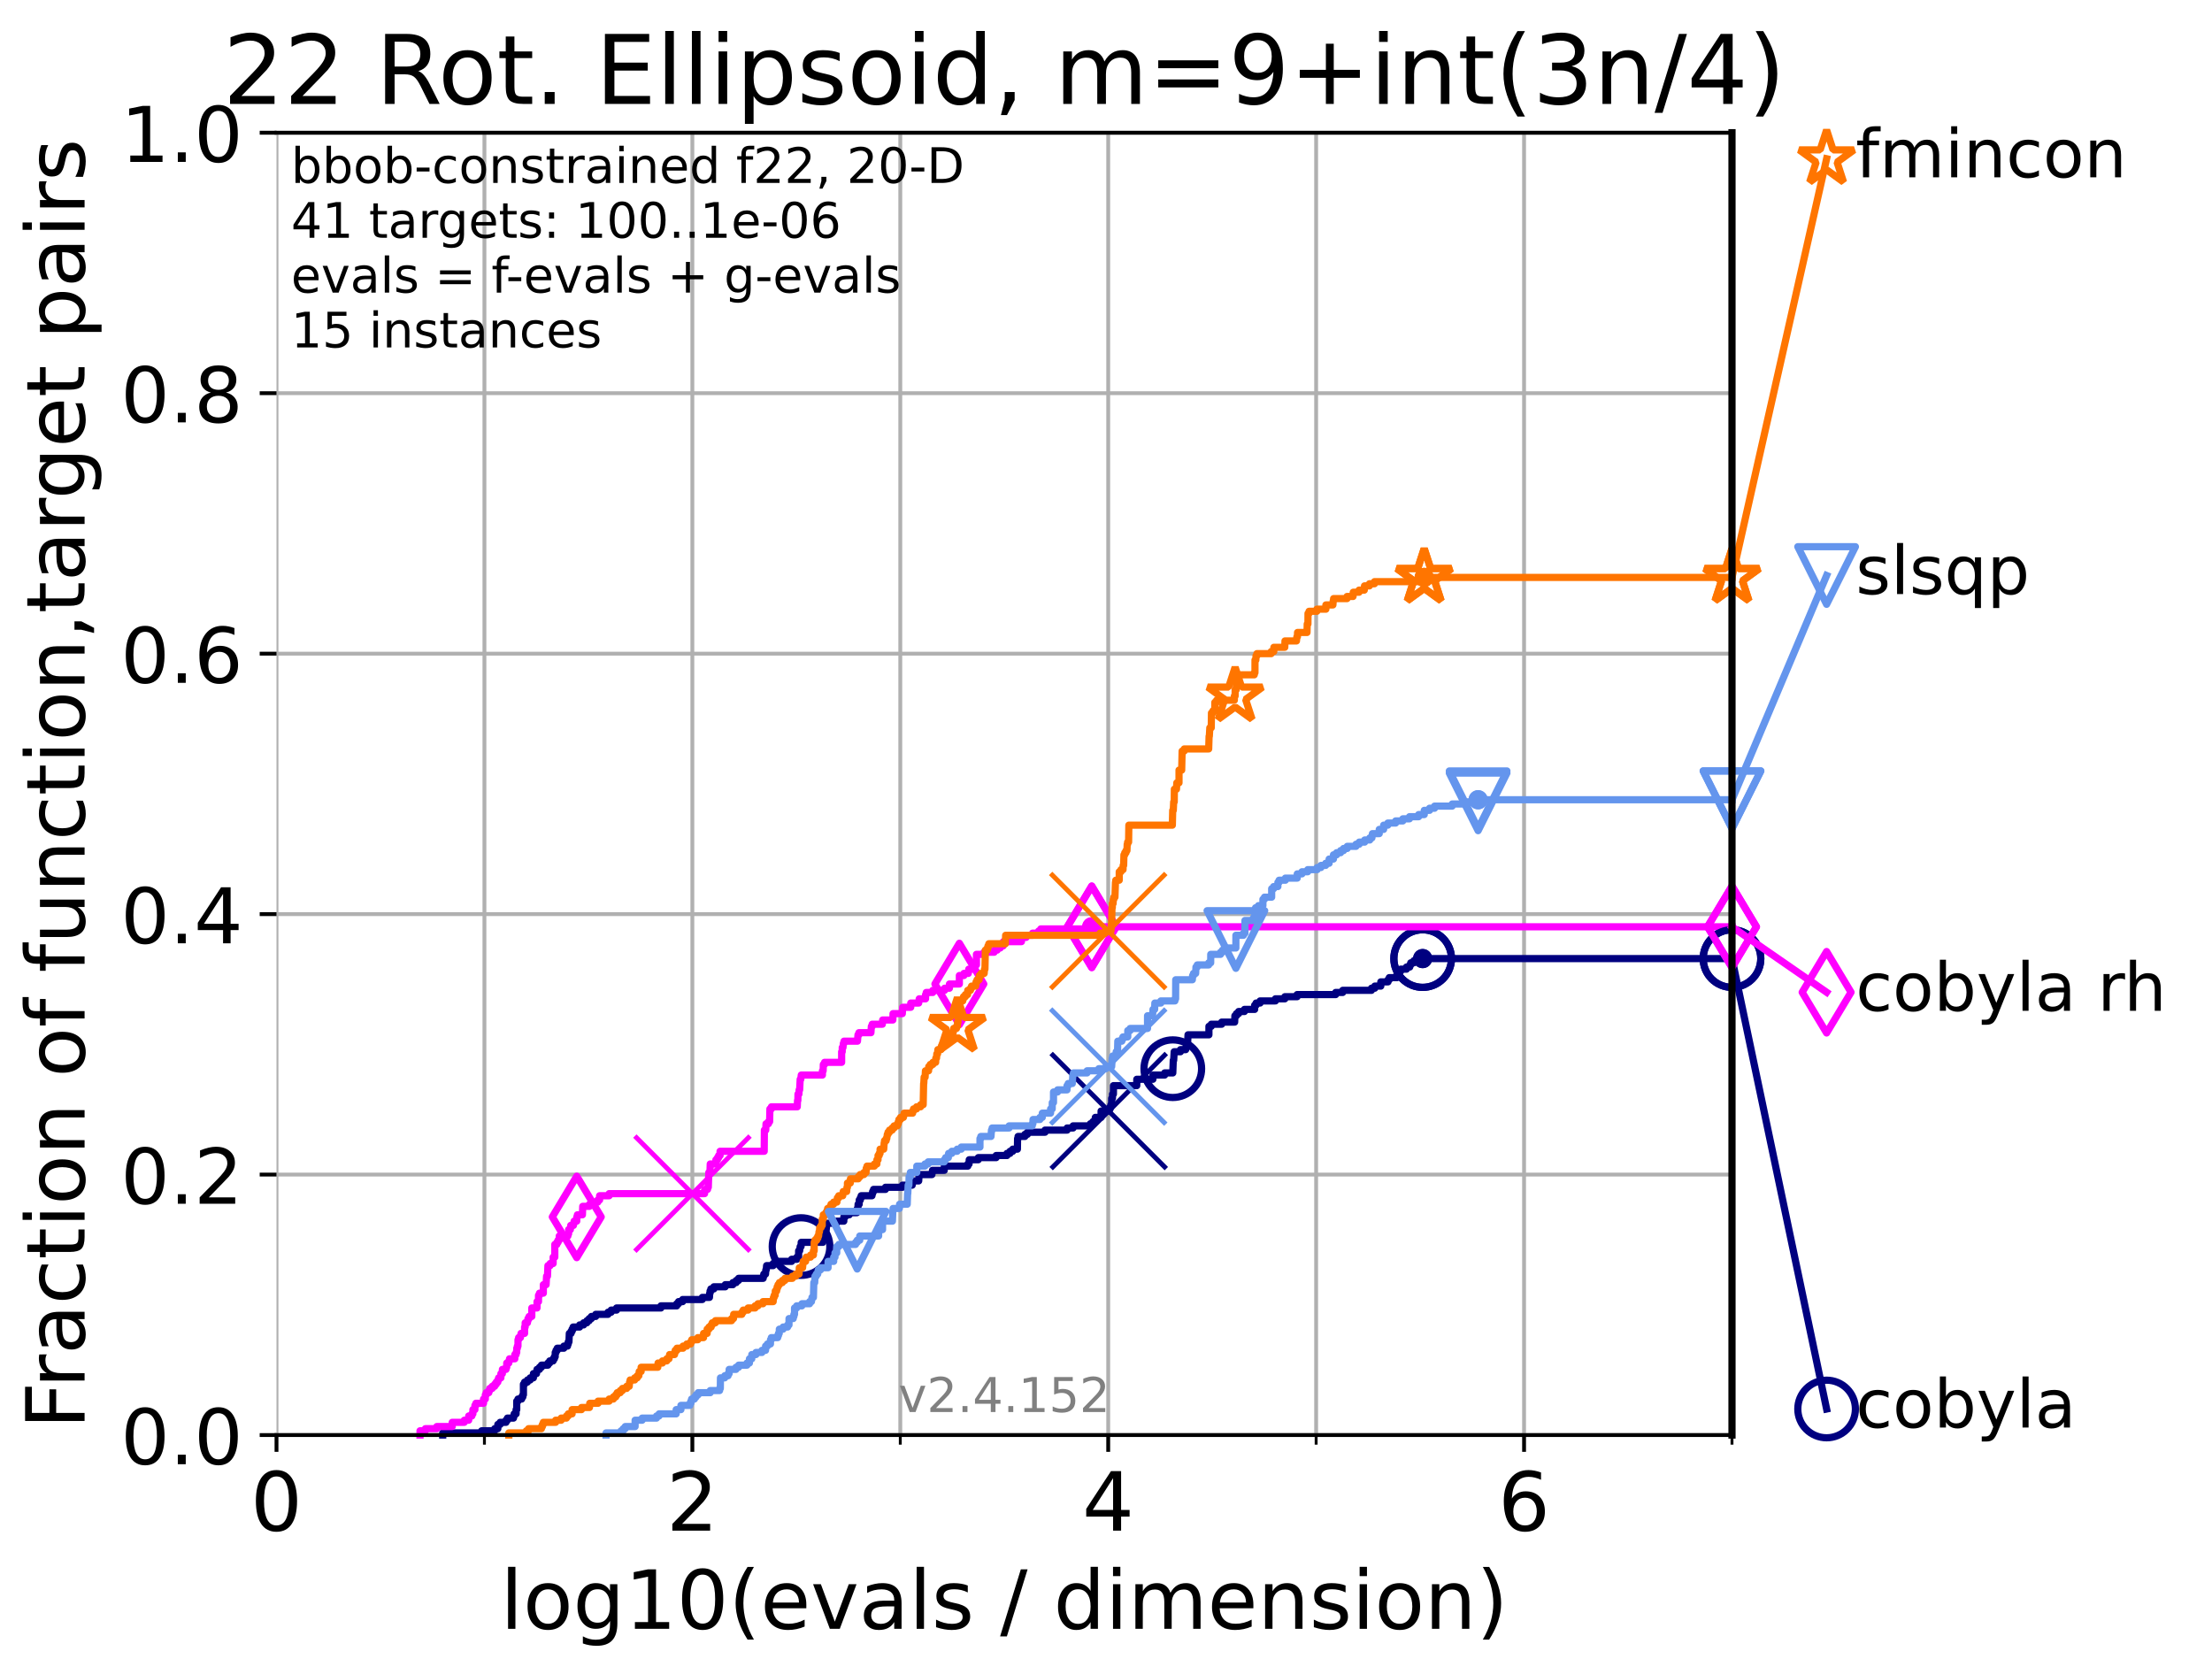 <?xml version="1.0" encoding="utf-8" standalone="no"?>
<!DOCTYPE svg PUBLIC "-//W3C//DTD SVG 1.1//EN"
  "http://www.w3.org/Graphics/SVG/1.1/DTD/svg11.dtd">
<!-- Created with matplotlib (https://matplotlib.org/) -->
<svg height="345.6pt" version="1.1" viewBox="0 0 460.8 345.6" width="460.8pt" xmlns="http://www.w3.org/2000/svg" xmlns:xlink="http://www.w3.org/1999/xlink">
 <defs>
  <style type="text/css">*{stroke-linecap:butt;stroke-linejoin:round;}</style>
 </defs>
 <g id="figure_1">
  <g id="patch_1">
   <path d="M 0 345.6 
L 460.8 345.6 
L 460.8 0 
L 0 0 
z
" style="fill:#ffffff;"/>
  </g>
  <g id="axes_1">
   <g id="patch_2">
    <path d="M 57.6 298.944 
L 360.806 298.944 
L 360.806 27.648 
L 57.6 27.648 
z
" style="fill:#ffffff;"/>
   </g>
   <g id="matplotlib.axis_1">
    <g id="xtick_1">
     <g id="line2d_1">
      <path clip-path="url(#pca54df2ff9)" d="M 57.6 298.944 
L 57.6 27.648 
" style="fill:none;stroke:#b0b0b0;stroke-linecap:square;stroke-width:0.8;"/>
     </g>
     <g id="line2d_2">
      <defs>
       <path d="M 0 0 
L 0 3.5 
" id="m7c310f4e85" style="stroke:#000000;stroke-width:0.8;"/>
      </defs>
      <g>
       <use style="stroke:#000000;stroke-width:0.8;" x="57.6" xlink:href="#m7c310f4e85" y="298.944"/>
      </g>
     </g>
     <g id="text_1">
      <!-- 0 -->
      <g transform="translate(52.192 318.861)scale(0.17 -0.17)">
       <defs>
        <path d="M 31.781 66.406 
Q 24.172 66.406 20.328 58.906 
Q 16.5 51.422 16.5 36.375 
Q 16.5 21.391 20.328 13.891 
Q 24.172 6.391 31.781 6.391 
Q 39.453 6.391 43.281 13.891 
Q 47.125 21.391 47.125 36.375 
Q 47.125 51.422 43.281 58.906 
Q 39.453 66.406 31.781 66.406 
z
M 31.781 74.219 
Q 44.047 74.219 50.516 64.516 
Q 56.984 54.828 56.984 36.375 
Q 56.984 17.969 50.516 8.266 
Q 44.047 -1.422 31.781 -1.422 
Q 19.531 -1.422 13.062 8.266 
Q 6.594 17.969 6.594 36.375 
Q 6.594 54.828 13.062 64.516 
Q 19.531 74.219 31.781 74.219 
z
" id="DejaVuSans-48"/>
       </defs>
       <use xlink:href="#DejaVuSans-48"/>
      </g>
     </g>
    </g>
    <g id="xtick_2">
     <g id="line2d_3">
      <path clip-path="url(#pca54df2ff9)" d="M 144.23 298.944 
L 144.23 27.648 
" style="fill:none;stroke:#b0b0b0;stroke-linecap:square;stroke-width:0.8;"/>
     </g>
     <g id="line2d_4">
      <g>
       <use style="stroke:#000000;stroke-width:0.8;" x="144.23" xlink:href="#m7c310f4e85" y="298.944"/>
      </g>
     </g>
     <g id="text_2">
      <!-- 2 -->
      <g transform="translate(138.822 318.861)scale(0.17 -0.17)">
       <defs>
        <path d="M 19.188 8.297 
L 53.609 8.297 
L 53.609 0 
L 7.328 0 
L 7.328 8.297 
Q 12.938 14.109 22.625 23.891 
Q 32.328 33.688 34.812 36.531 
Q 39.547 41.844 41.422 45.531 
Q 43.312 49.219 43.312 52.781 
Q 43.312 58.594 39.234 62.25 
Q 35.156 65.922 28.609 65.922 
Q 23.969 65.922 18.812 64.312 
Q 13.672 62.703 7.812 59.422 
L 7.812 69.391 
Q 13.766 71.781 18.938 73 
Q 24.125 74.219 28.422 74.219 
Q 39.75 74.219 46.484 68.547 
Q 53.219 62.891 53.219 53.422 
Q 53.219 48.922 51.531 44.891 
Q 49.859 40.875 45.406 35.406 
Q 44.188 33.984 37.641 27.219 
Q 31.109 20.453 19.188 8.297 
z
" id="DejaVuSans-50"/>
       </defs>
       <use xlink:href="#DejaVuSans-50"/>
      </g>
     </g>
    </g>
    <g id="xtick_3">
     <g id="line2d_5">
      <path clip-path="url(#pca54df2ff9)" d="M 230.861 298.944 
L 230.861 27.648 
" style="fill:none;stroke:#b0b0b0;stroke-linecap:square;stroke-width:0.8;"/>
     </g>
     <g id="line2d_6">
      <g>
       <use style="stroke:#000000;stroke-width:0.8;" x="230.861" xlink:href="#m7c310f4e85" y="298.944"/>
      </g>
     </g>
     <g id="text_3">
      <!-- 4 -->
      <g transform="translate(225.453 318.861)scale(0.17 -0.17)">
       <defs>
        <path d="M 37.797 64.312 
L 12.891 25.391 
L 37.797 25.391 
z
M 35.203 72.906 
L 47.609 72.906 
L 47.609 25.391 
L 58.016 25.391 
L 58.016 17.188 
L 47.609 17.188 
L 47.609 0 
L 37.797 0 
L 37.797 17.188 
L 4.891 17.188 
L 4.891 26.703 
z
" id="DejaVuSans-52"/>
       </defs>
       <use xlink:href="#DejaVuSans-52"/>
      </g>
     </g>
    </g>
    <g id="xtick_4">
     <g id="line2d_7">
      <path clip-path="url(#pca54df2ff9)" d="M 317.491 298.944 
L 317.491 27.648 
" style="fill:none;stroke:#b0b0b0;stroke-linecap:square;stroke-width:0.8;"/>
     </g>
     <g id="line2d_8">
      <g>
       <use style="stroke:#000000;stroke-width:0.8;" x="317.491" xlink:href="#m7c310f4e85" y="298.944"/>
      </g>
     </g>
     <g id="text_4">
      <!-- 6 -->
      <g transform="translate(312.083 318.861)scale(0.17 -0.17)">
       <defs>
        <path d="M 33.016 40.375 
Q 26.375 40.375 22.484 35.828 
Q 18.609 31.297 18.609 23.391 
Q 18.609 15.531 22.484 10.953 
Q 26.375 6.391 33.016 6.391 
Q 39.656 6.391 43.531 10.953 
Q 47.406 15.531 47.406 23.391 
Q 47.406 31.297 43.531 35.828 
Q 39.656 40.375 33.016 40.375 
z
M 52.594 71.297 
L 52.594 62.312 
Q 48.875 64.062 45.094 64.984 
Q 41.312 65.922 37.594 65.922 
Q 27.828 65.922 22.672 59.328 
Q 17.531 52.734 16.797 39.406 
Q 19.672 43.656 24.016 45.922 
Q 28.375 48.188 33.594 48.188 
Q 44.578 48.188 50.953 41.516 
Q 57.328 34.859 57.328 23.391 
Q 57.328 12.156 50.688 5.359 
Q 44.047 -1.422 33.016 -1.422 
Q 20.359 -1.422 13.672 8.266 
Q 6.984 17.969 6.984 36.375 
Q 6.984 53.656 15.188 63.938 
Q 23.391 74.219 37.203 74.219 
Q 40.922 74.219 44.703 73.484 
Q 48.484 72.75 52.594 71.297 
z
" id="DejaVuSans-54"/>
       </defs>
       <use xlink:href="#DejaVuSans-54"/>
      </g>
     </g>
    </g>
    <g id="xtick_5">
     <g id="line2d_9">
      <path clip-path="url(#pca54df2ff9)" d="M 100.915 298.944 
L 100.915 27.648 
" style="fill:none;stroke:#b0b0b0;stroke-linecap:square;stroke-width:0.8;"/>
     </g>
     <g id="line2d_10">
      <defs>
       <path d="M 0 0 
L 0 2 
" id="md5a4dfbf2e" style="stroke:#000000;stroke-width:0.6;"/>
      </defs>
      <g>
       <use style="stroke:#000000;stroke-width:0.6;" x="100.915" xlink:href="#md5a4dfbf2e" y="298.944"/>
      </g>
     </g>
    </g>
    <g id="xtick_6">
     <g id="line2d_11">
      <path clip-path="url(#pca54df2ff9)" d="M 187.546 298.944 
L 187.546 27.648 
" style="fill:none;stroke:#b0b0b0;stroke-linecap:square;stroke-width:0.8;"/>
     </g>
     <g id="line2d_12">
      <g>
       <use style="stroke:#000000;stroke-width:0.6;" x="187.546" xlink:href="#md5a4dfbf2e" y="298.944"/>
      </g>
     </g>
    </g>
    <g id="xtick_7">
     <g id="line2d_13">
      <path clip-path="url(#pca54df2ff9)" d="M 274.176 298.944 
L 274.176 27.648 
" style="fill:none;stroke:#b0b0b0;stroke-linecap:square;stroke-width:0.8;"/>
     </g>
     <g id="line2d_14">
      <g>
       <use style="stroke:#000000;stroke-width:0.6;" x="274.176" xlink:href="#md5a4dfbf2e" y="298.944"/>
      </g>
     </g>
    </g>
    <g id="xtick_8">
     <g id="line2d_15">
      <path clip-path="url(#pca54df2ff9)" d="M 360.806 298.944 
L 360.806 27.648 
" style="fill:none;stroke:#b0b0b0;stroke-linecap:square;stroke-width:0.8;"/>
     </g>
     <g id="line2d_16">
      <g>
       <use style="stroke:#000000;stroke-width:0.6;" x="360.806" xlink:href="#md5a4dfbf2e" y="298.944"/>
      </g>
     </g>
    </g>
    <g id="text_5">
     <!-- log10(evals / dimension) -->
     <g transform="translate(104.239 339.314)scale(0.17 -0.17)">
      <defs>
       <path d="M 9.422 75.984 
L 18.406 75.984 
L 18.406 0 
L 9.422 0 
z
" id="DejaVuSans-108"/>
       <path d="M 30.609 48.391 
Q 23.391 48.391 19.188 42.75 
Q 14.984 37.109 14.984 27.297 
Q 14.984 17.484 19.156 11.844 
Q 23.344 6.203 30.609 6.203 
Q 37.797 6.203 41.984 11.859 
Q 46.188 17.531 46.188 27.297 
Q 46.188 37.016 41.984 42.703 
Q 37.797 48.391 30.609 48.391 
z
M 30.609 56 
Q 42.328 56 49.016 48.375 
Q 55.719 40.766 55.719 27.297 
Q 55.719 13.875 49.016 6.219 
Q 42.328 -1.422 30.609 -1.422 
Q 18.844 -1.422 12.172 6.219 
Q 5.516 13.875 5.516 27.297 
Q 5.516 40.766 12.172 48.375 
Q 18.844 56 30.609 56 
z
" id="DejaVuSans-111"/>
       <path d="M 45.406 27.984 
Q 45.406 37.75 41.375 43.109 
Q 37.359 48.484 30.078 48.484 
Q 22.859 48.484 18.828 43.109 
Q 14.797 37.75 14.797 27.984 
Q 14.797 18.266 18.828 12.891 
Q 22.859 7.516 30.078 7.516 
Q 37.359 7.516 41.375 12.891 
Q 45.406 18.266 45.406 27.984 
z
M 54.391 6.781 
Q 54.391 -7.172 48.188 -13.984 
Q 42 -20.797 29.203 -20.797 
Q 24.469 -20.797 20.266 -20.094 
Q 16.062 -19.391 12.109 -17.922 
L 12.109 -9.188 
Q 16.062 -11.328 19.922 -12.344 
Q 23.781 -13.375 27.781 -13.375 
Q 36.625 -13.375 41.016 -8.766 
Q 45.406 -4.156 45.406 5.172 
L 45.406 9.625 
Q 42.625 4.781 38.281 2.391 
Q 33.938 0 27.875 0 
Q 17.828 0 11.672 7.656 
Q 5.516 15.328 5.516 27.984 
Q 5.516 40.672 11.672 48.328 
Q 17.828 56 27.875 56 
Q 33.938 56 38.281 53.609 
Q 42.625 51.219 45.406 46.391 
L 45.406 54.688 
L 54.391 54.688 
z
" id="DejaVuSans-103"/>
       <path d="M 12.406 8.297 
L 28.516 8.297 
L 28.516 63.922 
L 10.984 60.406 
L 10.984 69.391 
L 28.422 72.906 
L 38.281 72.906 
L 38.281 8.297 
L 54.391 8.297 
L 54.391 0 
L 12.406 0 
z
" id="DejaVuSans-49"/>
       <path d="M 31 75.875 
Q 24.469 64.656 21.281 53.656 
Q 18.109 42.672 18.109 31.391 
Q 18.109 20.125 21.312 9.062 
Q 24.516 -2 31 -13.188 
L 23.188 -13.188 
Q 15.875 -1.703 12.234 9.375 
Q 8.594 20.453 8.594 31.391 
Q 8.594 42.281 12.203 53.312 
Q 15.828 64.359 23.188 75.875 
z
" id="DejaVuSans-40"/>
       <path d="M 56.203 29.594 
L 56.203 25.203 
L 14.891 25.203 
Q 15.484 15.922 20.484 11.062 
Q 25.484 6.203 34.422 6.203 
Q 39.594 6.203 44.453 7.469 
Q 49.312 8.734 54.109 11.281 
L 54.109 2.781 
Q 49.266 0.734 44.188 -0.344 
Q 39.109 -1.422 33.891 -1.422 
Q 20.797 -1.422 13.156 6.188 
Q 5.516 13.812 5.516 26.812 
Q 5.516 40.234 12.766 48.109 
Q 20.016 56 32.328 56 
Q 43.359 56 49.781 48.891 
Q 56.203 41.797 56.203 29.594 
z
M 47.219 32.234 
Q 47.125 39.594 43.094 43.984 
Q 39.062 48.391 32.422 48.391 
Q 24.906 48.391 20.391 44.141 
Q 15.875 39.891 15.188 32.172 
z
" id="DejaVuSans-101"/>
       <path d="M 2.984 54.688 
L 12.5 54.688 
L 29.594 8.797 
L 46.688 54.688 
L 56.203 54.688 
L 35.688 0 
L 23.484 0 
z
" id="DejaVuSans-118"/>
       <path d="M 34.281 27.484 
Q 23.391 27.484 19.188 25 
Q 14.984 22.516 14.984 16.5 
Q 14.984 11.719 18.141 8.906 
Q 21.297 6.109 26.703 6.109 
Q 34.188 6.109 38.703 11.406 
Q 43.219 16.703 43.219 25.484 
L 43.219 27.484 
z
M 52.203 31.203 
L 52.203 0 
L 43.219 0 
L 43.219 8.297 
Q 40.141 3.328 35.547 0.953 
Q 30.953 -1.422 24.312 -1.422 
Q 15.922 -1.422 10.953 3.297 
Q 6 8.016 6 15.922 
Q 6 25.141 12.172 29.828 
Q 18.359 34.516 30.609 34.516 
L 43.219 34.516 
L 43.219 35.406 
Q 43.219 41.609 39.141 45 
Q 35.062 48.391 27.688 48.391 
Q 23 48.391 18.547 47.266 
Q 14.109 46.141 10.016 43.891 
L 10.016 52.203 
Q 14.938 54.109 19.578 55.047 
Q 24.219 56 28.609 56 
Q 40.484 56 46.344 49.844 
Q 52.203 43.703 52.203 31.203 
z
" id="DejaVuSans-97"/>
       <path d="M 44.281 53.078 
L 44.281 44.578 
Q 40.484 46.531 36.375 47.5 
Q 32.281 48.484 27.875 48.484 
Q 21.188 48.484 17.844 46.438 
Q 14.5 44.391 14.5 40.281 
Q 14.5 37.156 16.891 35.375 
Q 19.281 33.594 26.516 31.984 
L 29.594 31.297 
Q 39.156 29.25 43.188 25.516 
Q 47.219 21.781 47.219 15.094 
Q 47.219 7.469 41.188 3.016 
Q 35.156 -1.422 24.609 -1.422 
Q 20.219 -1.422 15.453 -0.562 
Q 10.688 0.297 5.422 2 
L 5.422 11.281 
Q 10.406 8.688 15.234 7.391 
Q 20.062 6.109 24.812 6.109 
Q 31.156 6.109 34.562 8.281 
Q 37.984 10.453 37.984 14.406 
Q 37.984 18.062 35.516 20.016 
Q 33.062 21.969 24.703 23.781 
L 21.578 24.516 
Q 13.234 26.266 9.516 29.906 
Q 5.812 33.547 5.812 39.891 
Q 5.812 47.609 11.281 51.797 
Q 16.75 56 26.812 56 
Q 31.781 56 36.172 55.266 
Q 40.578 54.547 44.281 53.078 
z
" id="DejaVuSans-115"/>
       <path id="DejaVuSans-32"/>
       <path d="M 25.391 72.906 
L 33.688 72.906 
L 8.297 -9.281 
L 0 -9.281 
z
" id="DejaVuSans-47"/>
       <path d="M 45.406 46.391 
L 45.406 75.984 
L 54.391 75.984 
L 54.391 0 
L 45.406 0 
L 45.406 8.203 
Q 42.578 3.328 38.25 0.953 
Q 33.938 -1.422 27.875 -1.422 
Q 17.969 -1.422 11.734 6.484 
Q 5.516 14.406 5.516 27.297 
Q 5.516 40.188 11.734 48.094 
Q 17.969 56 27.875 56 
Q 33.938 56 38.25 53.625 
Q 42.578 51.266 45.406 46.391 
z
M 14.797 27.297 
Q 14.797 17.391 18.875 11.75 
Q 22.953 6.109 30.078 6.109 
Q 37.203 6.109 41.297 11.75 
Q 45.406 17.391 45.406 27.297 
Q 45.406 37.203 41.297 42.844 
Q 37.203 48.484 30.078 48.484 
Q 22.953 48.484 18.875 42.844 
Q 14.797 37.203 14.797 27.297 
z
" id="DejaVuSans-100"/>
       <path d="M 9.422 54.688 
L 18.406 54.688 
L 18.406 0 
L 9.422 0 
z
M 9.422 75.984 
L 18.406 75.984 
L 18.406 64.594 
L 9.422 64.594 
z
" id="DejaVuSans-105"/>
       <path d="M 52 44.188 
Q 55.375 50.25 60.062 53.125 
Q 64.75 56 71.094 56 
Q 79.641 56 84.281 50.016 
Q 88.922 44.047 88.922 33.016 
L 88.922 0 
L 79.891 0 
L 79.891 32.719 
Q 79.891 40.578 77.094 44.375 
Q 74.312 48.188 68.609 48.188 
Q 61.625 48.188 57.562 43.547 
Q 53.516 38.922 53.516 30.906 
L 53.516 0 
L 44.484 0 
L 44.484 32.719 
Q 44.484 40.625 41.703 44.406 
Q 38.922 48.188 33.109 48.188 
Q 26.219 48.188 22.156 43.531 
Q 18.109 38.875 18.109 30.906 
L 18.109 0 
L 9.078 0 
L 9.078 54.688 
L 18.109 54.688 
L 18.109 46.188 
Q 21.188 51.219 25.484 53.609 
Q 29.781 56 35.688 56 
Q 41.656 56 45.828 52.969 
Q 50 49.953 52 44.188 
z
" id="DejaVuSans-109"/>
       <path d="M 54.891 33.016 
L 54.891 0 
L 45.906 0 
L 45.906 32.719 
Q 45.906 40.484 42.875 44.328 
Q 39.844 48.188 33.797 48.188 
Q 26.516 48.188 22.312 43.547 
Q 18.109 38.922 18.109 30.906 
L 18.109 0 
L 9.078 0 
L 9.078 54.688 
L 18.109 54.688 
L 18.109 46.188 
Q 21.344 51.125 25.703 53.562 
Q 30.078 56 35.797 56 
Q 45.219 56 50.047 50.172 
Q 54.891 44.344 54.891 33.016 
z
" id="DejaVuSans-110"/>
       <path d="M 8.016 75.875 
L 15.828 75.875 
Q 23.141 64.359 26.781 53.312 
Q 30.422 42.281 30.422 31.391 
Q 30.422 20.453 26.781 9.375 
Q 23.141 -1.703 15.828 -13.188 
L 8.016 -13.188 
Q 14.5 -2 17.703 9.062 
Q 20.906 20.125 20.906 31.391 
Q 20.906 42.672 17.703 53.656 
Q 14.5 64.656 8.016 75.875 
z
" id="DejaVuSans-41"/>
      </defs>
      <use xlink:href="#DejaVuSans-108"/>
      <use x="27.783" xlink:href="#DejaVuSans-111"/>
      <use x="88.965" xlink:href="#DejaVuSans-103"/>
      <use x="152.441" xlink:href="#DejaVuSans-49"/>
      <use x="216.064" xlink:href="#DejaVuSans-48"/>
      <use x="279.688" xlink:href="#DejaVuSans-40"/>
      <use x="318.701" xlink:href="#DejaVuSans-101"/>
      <use x="380.225" xlink:href="#DejaVuSans-118"/>
      <use x="439.404" xlink:href="#DejaVuSans-97"/>
      <use x="500.684" xlink:href="#DejaVuSans-108"/>
      <use x="528.467" xlink:href="#DejaVuSans-115"/>
      <use x="580.566" xlink:href="#DejaVuSans-32"/>
      <use x="612.354" xlink:href="#DejaVuSans-47"/>
      <use x="646.045" xlink:href="#DejaVuSans-32"/>
      <use x="677.832" xlink:href="#DejaVuSans-100"/>
      <use x="741.309" xlink:href="#DejaVuSans-105"/>
      <use x="769.092" xlink:href="#DejaVuSans-109"/>
      <use x="866.504" xlink:href="#DejaVuSans-101"/>
      <use x="928.027" xlink:href="#DejaVuSans-110"/>
      <use x="991.406" xlink:href="#DejaVuSans-115"/>
      <use x="1043.506" xlink:href="#DejaVuSans-105"/>
      <use x="1071.289" xlink:href="#DejaVuSans-111"/>
      <use x="1132.471" xlink:href="#DejaVuSans-110"/>
      <use x="1195.85" xlink:href="#DejaVuSans-41"/>
     </g>
    </g>
   </g>
   <g id="matplotlib.axis_2">
    <g id="ytick_1">
     <g id="line2d_17">
      <path clip-path="url(#pca54df2ff9)" d="M 57.6 298.944 
L 360.806 298.944 
" style="fill:none;stroke:#b0b0b0;stroke-linecap:square;stroke-width:0.8;"/>
     </g>
     <g id="line2d_18">
      <defs>
       <path d="M 0 0 
L -3.5 0 
" id="m6f6b26d257" style="stroke:#000000;stroke-width:0.8;"/>
      </defs>
      <g>
       <use style="stroke:#000000;stroke-width:0.8;" x="57.6" xlink:href="#m6f6b26d257" y="298.944"/>
      </g>
     </g>
     <g id="text_6">
      <!-- 0.0 -->
      <g transform="translate(25.155 305.023)scale(0.16 -0.16)">
       <defs>
        <path d="M 10.688 12.406 
L 21 12.406 
L 21 0 
L 10.688 0 
z
" id="DejaVuSans-46"/>
       </defs>
       <use xlink:href="#DejaVuSans-48"/>
       <use x="63.623" xlink:href="#DejaVuSans-46"/>
       <use x="95.41" xlink:href="#DejaVuSans-48"/>
      </g>
     </g>
    </g>
    <g id="ytick_2">
     <g id="line2d_19">
      <path clip-path="url(#pca54df2ff9)" d="M 57.6 244.685 
L 360.806 244.685 
" style="fill:none;stroke:#b0b0b0;stroke-linecap:square;stroke-width:0.8;"/>
     </g>
     <g id="line2d_20">
      <g>
       <use style="stroke:#000000;stroke-width:0.8;" x="57.6" xlink:href="#m6f6b26d257" y="244.685"/>
      </g>
     </g>
     <g id="text_7">
      <!-- 0.2 -->
      <g transform="translate(25.155 250.764)scale(0.16 -0.16)">
       <use xlink:href="#DejaVuSans-48"/>
       <use x="63.623" xlink:href="#DejaVuSans-46"/>
       <use x="95.41" xlink:href="#DejaVuSans-50"/>
      </g>
     </g>
    </g>
    <g id="ytick_3">
     <g id="line2d_21">
      <path clip-path="url(#pca54df2ff9)" d="M 57.6 190.426 
L 360.806 190.426 
" style="fill:none;stroke:#b0b0b0;stroke-linecap:square;stroke-width:0.8;"/>
     </g>
     <g id="line2d_22">
      <g>
       <use style="stroke:#000000;stroke-width:0.8;" x="57.6" xlink:href="#m6f6b26d257" y="190.426"/>
      </g>
     </g>
     <g id="text_8">
      <!-- 0.4 -->
      <g transform="translate(25.155 196.504)scale(0.16 -0.16)">
       <use xlink:href="#DejaVuSans-48"/>
       <use x="63.623" xlink:href="#DejaVuSans-46"/>
       <use x="95.41" xlink:href="#DejaVuSans-52"/>
      </g>
     </g>
    </g>
    <g id="ytick_4">
     <g id="line2d_23">
      <path clip-path="url(#pca54df2ff9)" d="M 57.6 136.166 
L 360.806 136.166 
" style="fill:none;stroke:#b0b0b0;stroke-linecap:square;stroke-width:0.8;"/>
     </g>
     <g id="line2d_24">
      <g>
       <use style="stroke:#000000;stroke-width:0.8;" x="57.6" xlink:href="#m6f6b26d257" y="136.166"/>
      </g>
     </g>
     <g id="text_9">
      <!-- 0.6 -->
      <g transform="translate(25.155 142.245)scale(0.16 -0.16)">
       <use xlink:href="#DejaVuSans-48"/>
       <use x="63.623" xlink:href="#DejaVuSans-46"/>
       <use x="95.41" xlink:href="#DejaVuSans-54"/>
      </g>
     </g>
    </g>
    <g id="ytick_5">
     <g id="line2d_25">
      <path clip-path="url(#pca54df2ff9)" d="M 57.6 81.907 
L 360.806 81.907 
" style="fill:none;stroke:#b0b0b0;stroke-linecap:square;stroke-width:0.8;"/>
     </g>
     <g id="line2d_26">
      <g>
       <use style="stroke:#000000;stroke-width:0.8;" x="57.6" xlink:href="#m6f6b26d257" y="81.907"/>
      </g>
     </g>
     <g id="text_10">
      <!-- 0.8 -->
      <g transform="translate(25.155 87.986)scale(0.16 -0.16)">
       <defs>
        <path d="M 31.781 34.625 
Q 24.75 34.625 20.719 30.859 
Q 16.703 27.094 16.703 20.516 
Q 16.703 13.922 20.719 10.156 
Q 24.75 6.391 31.781 6.391 
Q 38.812 6.391 42.859 10.172 
Q 46.922 13.969 46.922 20.516 
Q 46.922 27.094 42.891 30.859 
Q 38.875 34.625 31.781 34.625 
z
M 21.922 38.812 
Q 15.578 40.375 12.031 44.719 
Q 8.5 49.078 8.5 55.328 
Q 8.5 64.062 14.719 69.141 
Q 20.953 74.219 31.781 74.219 
Q 42.672 74.219 48.875 69.141 
Q 55.078 64.062 55.078 55.328 
Q 55.078 49.078 51.531 44.719 
Q 48 40.375 41.703 38.812 
Q 48.828 37.156 52.797 32.312 
Q 56.781 27.484 56.781 20.516 
Q 56.781 9.906 50.312 4.234 
Q 43.844 -1.422 31.781 -1.422 
Q 19.734 -1.422 13.25 4.234 
Q 6.781 9.906 6.781 20.516 
Q 6.781 27.484 10.781 32.312 
Q 14.797 37.156 21.922 38.812 
z
M 18.312 54.391 
Q 18.312 48.734 21.844 45.562 
Q 25.391 42.391 31.781 42.391 
Q 38.141 42.391 41.719 45.562 
Q 45.312 48.734 45.312 54.391 
Q 45.312 60.062 41.719 63.234 
Q 38.141 66.406 31.781 66.406 
Q 25.391 66.406 21.844 63.234 
Q 18.312 60.062 18.312 54.391 
z
" id="DejaVuSans-56"/>
       </defs>
       <use xlink:href="#DejaVuSans-48"/>
       <use x="63.623" xlink:href="#DejaVuSans-46"/>
       <use x="95.41" xlink:href="#DejaVuSans-56"/>
      </g>
     </g>
    </g>
    <g id="ytick_6">
     <g id="line2d_27">
      <path clip-path="url(#pca54df2ff9)" d="M 57.6 27.648 
L 360.806 27.648 
" style="fill:none;stroke:#b0b0b0;stroke-linecap:square;stroke-width:0.8;"/>
     </g>
     <g id="line2d_28">
      <g>
       <use style="stroke:#000000;stroke-width:0.8;" x="57.6" xlink:href="#m6f6b26d257" y="27.648"/>
      </g>
     </g>
     <g id="text_11">
      <!-- 1.0 -->
      <g transform="translate(25.155 33.727)scale(0.16 -0.16)">
       <use xlink:href="#DejaVuSans-49"/>
       <use x="63.623" xlink:href="#DejaVuSans-46"/>
       <use x="95.41" xlink:href="#DejaVuSans-48"/>
      </g>
     </g>
    </g>
    <g id="text_12">
     <!-- Fraction of function,target pairs -->
     <g transform="translate(17.62 297.681)rotate(-90)scale(0.17 -0.17)">
      <defs>
       <path d="M 9.812 72.906 
L 51.703 72.906 
L 51.703 64.594 
L 19.672 64.594 
L 19.672 43.109 
L 48.578 43.109 
L 48.578 34.812 
L 19.672 34.812 
L 19.672 0 
L 9.812 0 
z
" id="DejaVuSans-70"/>
       <path d="M 41.109 46.297 
Q 39.594 47.172 37.812 47.578 
Q 36.031 48 33.891 48 
Q 26.266 48 22.188 43.047 
Q 18.109 38.094 18.109 28.812 
L 18.109 0 
L 9.078 0 
L 9.078 54.688 
L 18.109 54.688 
L 18.109 46.188 
Q 20.953 51.172 25.484 53.578 
Q 30.031 56 36.531 56 
Q 37.453 56 38.578 55.875 
Q 39.703 55.766 41.062 55.516 
z
" id="DejaVuSans-114"/>
       <path d="M 48.781 52.594 
L 48.781 44.188 
Q 44.969 46.297 41.141 47.344 
Q 37.312 48.391 33.406 48.391 
Q 24.656 48.391 19.812 42.844 
Q 14.984 37.312 14.984 27.297 
Q 14.984 17.281 19.812 11.734 
Q 24.656 6.203 33.406 6.203 
Q 37.312 6.203 41.141 7.25 
Q 44.969 8.297 48.781 10.406 
L 48.781 2.094 
Q 45.016 0.344 40.984 -0.531 
Q 36.969 -1.422 32.422 -1.422 
Q 20.062 -1.422 12.781 6.344 
Q 5.516 14.109 5.516 27.297 
Q 5.516 40.672 12.859 48.328 
Q 20.219 56 33.016 56 
Q 37.156 56 41.109 55.141 
Q 45.062 54.297 48.781 52.594 
z
" id="DejaVuSans-99"/>
       <path d="M 18.312 70.219 
L 18.312 54.688 
L 36.812 54.688 
L 36.812 47.703 
L 18.312 47.703 
L 18.312 18.016 
Q 18.312 11.328 20.141 9.422 
Q 21.969 7.516 27.594 7.516 
L 36.812 7.516 
L 36.812 0 
L 27.594 0 
Q 17.188 0 13.234 3.875 
Q 9.281 7.766 9.281 18.016 
L 9.281 47.703 
L 2.688 47.703 
L 2.688 54.688 
L 9.281 54.688 
L 9.281 70.219 
z
" id="DejaVuSans-116"/>
       <path d="M 37.109 75.984 
L 37.109 68.5 
L 28.516 68.5 
Q 23.688 68.5 21.797 66.547 
Q 19.922 64.594 19.922 59.516 
L 19.922 54.688 
L 34.719 54.688 
L 34.719 47.703 
L 19.922 47.703 
L 19.922 0 
L 10.891 0 
L 10.891 47.703 
L 2.297 47.703 
L 2.297 54.688 
L 10.891 54.688 
L 10.891 58.5 
Q 10.891 67.625 15.141 71.797 
Q 19.391 75.984 28.609 75.984 
z
" id="DejaVuSans-102"/>
       <path d="M 8.5 21.578 
L 8.5 54.688 
L 17.484 54.688 
L 17.484 21.922 
Q 17.484 14.156 20.5 10.266 
Q 23.531 6.391 29.594 6.391 
Q 36.859 6.391 41.078 11.031 
Q 45.312 15.672 45.312 23.688 
L 45.312 54.688 
L 54.297 54.688 
L 54.297 0 
L 45.312 0 
L 45.312 8.406 
Q 42.047 3.422 37.719 1 
Q 33.406 -1.422 27.688 -1.422 
Q 18.266 -1.422 13.375 4.438 
Q 8.5 10.297 8.5 21.578 
z
M 31.109 56 
z
" id="DejaVuSans-117"/>
       <path d="M 11.719 12.406 
L 22.016 12.406 
L 22.016 4 
L 14.016 -11.625 
L 7.719 -11.625 
L 11.719 4 
z
" id="DejaVuSans-44"/>
       <path d="M 18.109 8.203 
L 18.109 -20.797 
L 9.078 -20.797 
L 9.078 54.688 
L 18.109 54.688 
L 18.109 46.391 
Q 20.953 51.266 25.266 53.625 
Q 29.594 56 35.594 56 
Q 45.562 56 51.781 48.094 
Q 58.016 40.188 58.016 27.297 
Q 58.016 14.406 51.781 6.484 
Q 45.562 -1.422 35.594 -1.422 
Q 29.594 -1.422 25.266 0.953 
Q 20.953 3.328 18.109 8.203 
z
M 48.688 27.297 
Q 48.688 37.203 44.609 42.844 
Q 40.531 48.484 33.406 48.484 
Q 26.266 48.484 22.188 42.844 
Q 18.109 37.203 18.109 27.297 
Q 18.109 17.391 22.188 11.75 
Q 26.266 6.109 33.406 6.109 
Q 40.531 6.109 44.609 11.75 
Q 48.688 17.391 48.688 27.297 
z
" id="DejaVuSans-112"/>
      </defs>
      <use xlink:href="#DejaVuSans-70"/>
      <use x="50.27" xlink:href="#DejaVuSans-114"/>
      <use x="91.383" xlink:href="#DejaVuSans-97"/>
      <use x="152.662" xlink:href="#DejaVuSans-99"/>
      <use x="207.643" xlink:href="#DejaVuSans-116"/>
      <use x="246.852" xlink:href="#DejaVuSans-105"/>
      <use x="274.635" xlink:href="#DejaVuSans-111"/>
      <use x="335.816" xlink:href="#DejaVuSans-110"/>
      <use x="399.195" xlink:href="#DejaVuSans-32"/>
      <use x="430.982" xlink:href="#DejaVuSans-111"/>
      <use x="492.164" xlink:href="#DejaVuSans-102"/>
      <use x="527.369" xlink:href="#DejaVuSans-32"/>
      <use x="559.156" xlink:href="#DejaVuSans-102"/>
      <use x="594.361" xlink:href="#DejaVuSans-117"/>
      <use x="657.74" xlink:href="#DejaVuSans-110"/>
      <use x="721.119" xlink:href="#DejaVuSans-99"/>
      <use x="776.1" xlink:href="#DejaVuSans-116"/>
      <use x="815.309" xlink:href="#DejaVuSans-105"/>
      <use x="843.092" xlink:href="#DejaVuSans-111"/>
      <use x="904.273" xlink:href="#DejaVuSans-110"/>
      <use x="967.652" xlink:href="#DejaVuSans-44"/>
      <use x="999.439" xlink:href="#DejaVuSans-116"/>
      <use x="1038.648" xlink:href="#DejaVuSans-97"/>
      <use x="1099.928" xlink:href="#DejaVuSans-114"/>
      <use x="1139.291" xlink:href="#DejaVuSans-103"/>
      <use x="1202.768" xlink:href="#DejaVuSans-101"/>
      <use x="1264.291" xlink:href="#DejaVuSans-116"/>
      <use x="1303.5" xlink:href="#DejaVuSans-32"/>
      <use x="1335.287" xlink:href="#DejaVuSans-112"/>
      <use x="1398.764" xlink:href="#DejaVuSans-97"/>
      <use x="1460.043" xlink:href="#DejaVuSans-105"/>
      <use x="1487.826" xlink:href="#DejaVuSans-114"/>
      <use x="1528.939" xlink:href="#DejaVuSans-115"/>
     </g>
    </g>
   </g>
   <g id="line2d_29">
    <defs>
     <path d="M 0 1.5 
C 0.398 1.5 0.779 1.342 1.061 1.061 
C 1.342 0.779 1.5 0.398 1.5 0 
C 1.5 -0.398 1.342 -0.779 1.061 -1.061 
C 0.779 -1.342 0.398 -1.5 0 -1.5 
C -0.398 -1.5 -0.779 -1.342 -1.061 -1.061 
C -1.342 -0.779 -1.5 -0.398 -1.5 0 
C -1.5 0.398 -1.342 0.779 -1.061 1.061 
C -0.779 1.342 -0.398 1.5 0 1.5 
z
" id="m3c033e2a41" style="stroke:#000080;"/>
    </defs>
    <g>
     <use style="fill:#000080;stroke:#000080;" x="296.366" xlink:href="#m3c033e2a41" y="199.689"/>
     <use style="fill:#000080;stroke:#000080;" x="296.366" xlink:href="#m3c033e2a41" y="199.689"/>
    </g>
   </g>
   <g id="line2d_30">
    <path d="M 92.224 298.944 
L 92.224 298.503 
L 100.342 298.503 
L 100.342 298.062 
L 103.047 298.062 
L 103.047 297.621 
L 103.707 297.621 
L 103.707 296.738 
L 104.188 296.738 
L 104.188 296.297 
L 105.411 296.297 
L 105.411 295.856 
L 105.705 295.856 
L 105.705 295.415 
L 106.974 295.415 
L 106.974 294.974 
L 107.11 294.974 
L 107.11 294.533 
L 107.512 294.533 
L 107.512 293.65 
L 107.644 293.65 
L 107.644 291.886 
L 107.905 291.886 
L 107.905 291.445 
L 108.668 291.445 
L 108.668 291.004 
L 108.915 291.004 
L 108.915 290.562 
L 109.038 290.562 
L 109.038 288.357 
L 109.28 288.357 
L 109.28 287.916 
L 109.874 287.916 
L 109.874 287.475 
L 110.449 287.475 
L 110.449 287.033 
L 111.117 287.033 
L 111.117 286.151 
L 111.762 286.151 
L 111.868 285.269 
L 112.386 285.269 
L 112.386 284.828 
L 112.79 284.828 
L 112.79 284.387 
L 114.142 284.387 
L 114.142 283.946 
L 114.51 283.946 
L 114.51 283.504 
L 115.227 283.504 
L 115.227 283.063 
L 115.489 283.063 
L 115.489 282.622 
L 115.662 282.622 
L 115.662 281.74 
L 115.833 281.74 
L 115.833 281.299 
L 116.086 281.299 
L 116.086 280.858 
L 117.462 280.858 
L 117.462 280.416 
L 118.227 280.416 
L 118.227 279.975 
L 118.376 279.975 
L 118.376 279.534 
L 118.525 279.534 
L 118.598 277.77 
L 118.962 277.77 
L 118.962 277.329 
L 119.177 277.329 
L 119.177 276.887 
L 119.39 276.887 
L 119.39 276.446 
L 120.748 276.446 
L 120.748 276.005 
L 121.582 276.005 
L 121.582 275.564 
L 122.259 275.564 
L 122.259 275.123 
L 122.737 275.123 
L 122.737 274.682 
L 123.203 274.682 
L 123.203 274.241 
L 124.102 274.241 
L 124.102 273.799 
L 126.661 273.799 
L 126.661 273.358 
L 127.32 273.358 
L 127.32 272.917 
L 128.441 272.917 
L 128.441 272.476 
L 137.681 272.476 
L 137.681 272.035 
L 140.973 272.035 
L 140.973 271.594 
L 141.349 271.594 
L 141.349 271.153 
L 142.207 271.153 
L 142.207 270.712 
L 146.303 270.712 
L 146.303 270.27 
L 147.793 270.27 
L 147.84 269.388 
L 147.917 269.388 
L 147.917 268.947 
L 148.086 268.947 
L 148.086 268.506 
L 148.704 268.506 
L 148.704 268.065 
L 151.083 268.065 
L 151.083 267.624 
L 152.674 267.624 
L 152.674 267.183 
L 153.369 267.183 
L 153.369 266.741 
L 153.861 266.741 
L 153.861 266.3 
L 158.981 266.3 
L 158.981 265.859 
L 159.109 265.859 
L 159.109 265.418 
L 159.473 265.418 
L 159.54 264.536 
L 159.623 264.536 
L 159.697 263.653 
L 161.053 263.653 
L 161.053 263.212 
L 161.961 263.212 
L 161.961 262.771 
L 164.913 262.771 
L 164.913 262.33 
L 166.005 262.33 
L 166.005 261.889 
L 166.362 261.889 
L 166.368 260.566 
L 166.581 260.566 
L 166.684 259.683 
L 166.871 259.683 
L 166.905 258.801 
L 171.409 258.801 
L 171.423 257.919 
L 171.621 257.919 
L 171.678 257.036 
L 171.813 257.036 
L 171.813 256.595 
L 171.986 256.595 
L 171.986 256.154 
L 172.119 256.154 
L 172.2 255.272 
L 172.242 255.272 
L 172.242 254.831 
L 174.23 254.831 
L 174.23 254.39 
L 175.781 254.39 
L 175.781 253.507 
L 176.067 253.507 
L 176.067 253.066 
L 176.913 253.066 
L 176.913 252.625 
L 178.503 252.625 
L 178.597 251.743 
L 178.715 251.743 
L 178.76 250.861 
L 178.989 250.861 
L 178.992 249.978 
L 179.225 249.978 
L 179.225 249.537 
L 179.397 249.537 
L 179.397 249.096 
L 181.649 249.096 
L 181.649 248.655 
L 181.782 248.655 
L 181.782 248.214 
L 181.978 248.214 
L 181.978 247.773 
L 184.46 247.773 
L 184.46 247.332 
L 188.006 247.332 
L 188.006 246.89 
L 190.027 246.89 
L 190.027 246.449 
L 190.15 246.449 
L 190.15 246.008 
L 191.383 246.008 
L 191.463 244.685 
L 194.141 244.685 
L 194.141 244.244 
L 194.254 244.244 
L 194.254 243.803 
L 196.71 243.803 
L 196.728 242.92 
L 201.612 242.92 
L 201.612 242.479 
L 201.874 242.479 
L 201.907 241.597 
L 203.794 241.597 
L 203.794 241.156 
L 207.513 241.156 
L 207.513 240.715 
L 209.772 240.715 
L 209.772 240.273 
L 210.405 240.273 
L 210.405 239.832 
L 210.979 239.832 
L 210.979 239.391 
L 211.944 239.391 
L 211.98 237.186 
L 212.08 237.186 
L 212.08 236.744 
L 213.506 236.744 
L 213.506 236.303 
L 214.031 236.303 
L 214.031 235.862 
L 217.7 235.862 
L 217.7 235.421 
L 222.3 235.421 
L 222.3 234.98 
L 223.546 234.98 
L 223.546 234.539 
L 227.141 234.539 
L 227.141 234.098 
L 227.671 234.098 
L 227.671 233.657 
L 228.081 233.657 
L 228.174 232.774 
L 229.372 232.774 
L 229.376 231.451 
L 231.049 231.451 
L 231.049 231.01 
L 231.259 231.01 
L 231.259 230.569 
L 231.42 230.569 
L 231.42 230.127 
L 231.572 230.127 
L 231.582 228.804 
L 231.746 228.804 
L 231.762 227.922 
L 231.943 227.922 
L 231.958 226.157 
L 236.806 226.157 
L 236.814 224.834 
L 240.168 224.834 
L 240.168 223.952 
L 242.619 223.952 
L 242.619 223.51 
L 244.313 223.51 
L 244.415 220.864 
L 244.501 220.864 
L 244.604 219.099 
L 245.911 219.099 
L 245.911 218.658 
L 247.005 218.658 
L 247.005 218.217 
L 247.153 218.217 
L 247.172 217.335 
L 247.4 217.335 
L 247.487 215.57 
L 251.838 215.57 
L 251.842 213.806 
L 252.333 213.806 
L 252.333 213.364 
L 254.502 213.364 
L 254.502 212.923 
L 257.202 212.923 
L 257.251 211.6 
L 257.572 211.6 
L 257.572 211.159 
L 258.024 211.159 
L 258.024 210.718 
L 259.237 210.718 
L 259.237 210.277 
L 261.367 210.277 
L 261.368 209.394 
L 261.666 209.394 
L 261.666 208.953 
L 262.501 208.953 
L 262.501 208.512 
L 265.696 208.512 
L 265.696 208.071 
L 267.663 208.071 
L 267.663 207.63 
L 270.212 207.63 
L 270.212 207.189 
L 278.247 207.189 
L 278.247 206.747 
L 279.712 206.747 
L 279.712 206.306 
L 285.698 206.306 
L 285.698 205.865 
L 286.39 205.865 
L 286.39 205.424 
L 287.645 205.424 
L 287.645 204.542 
L 289.144 204.542 
L 289.144 204.101 
L 289.408 204.101 
L 289.408 203.66 
L 291.021 203.66 
L 291.021 202.777 
L 291.545 202.777 
L 291.545 202.336 
L 291.778 202.336 
L 291.778 201.895 
L 292.991 201.895 
L 292.991 201.454 
L 293.674 201.454 
L 293.674 201.013 
L 293.883 201.013 
L 293.883 200.572 
L 294.535 200.572 
L 294.535 200.13 
L 296.366 200.13 
L 296.366 199.689 
L 360.806 199.689 
L 360.806 199.689 
" style="fill:none;stroke:#000080;stroke-linecap:square;stroke-width:1.5;"/>
   </g>
   <g id="line2d_31">
    <defs>
     <path d="M 0 6 
C 1.591 6 3.117 5.368 4.243 4.243 
C 5.368 3.117 6 1.591 6 0 
C 6 -1.591 5.368 -3.117 4.243 -4.243 
C 3.117 -5.368 1.591 -6 0 -6 
C -1.591 -6 -3.117 -5.368 -4.243 -4.243 
C -5.368 -3.117 -6 -1.591 -6 0 
C -6 1.591 -5.368 3.117 -4.243 4.243 
C -3.117 5.368 -1.591 6 0 6 
z
" id="mc8dbf4d320" style="stroke:#000080;stroke-width:1.5;"/>
    </defs>
    <g>
     <use style="fill-opacity:0;stroke:#000080;stroke-width:1.5;" x="166.871" xlink:href="#mc8dbf4d320" y="259.683"/>
     <use style="fill-opacity:0;stroke:#000080;stroke-width:1.5;" x="244.316" xlink:href="#mc8dbf4d320" y="222.628"/>
     <use style="fill-opacity:0;stroke:#000080;stroke-width:1.5;" x="296.366" xlink:href="#mc8dbf4d320" y="199.689"/>
     <use style="fill-opacity:0;stroke:#000080;stroke-width:1.5;" x="296.366" xlink:href="#mc8dbf4d320" y="199.689"/>
     <use style="fill-opacity:0;stroke:#000080;stroke-width:1.5;" x="360.806" xlink:href="#mc8dbf4d320" y="199.689"/>
    </g>
   </g>
   <g id="line2d_32">
    <path style="fill:none;stroke:#000080;stroke-linecap:square;stroke-width:1.5;"/>
    <g/>
   </g>
   <g id="line2d_33">
    <path clip-path="url(#pca54df2ff9)" d="M 230.968 231.451 
" style="fill:none;stroke:#000080;stroke-linecap:square;stroke-width:1.5;"/>
    <defs>
     <path d="M -12 12 
L 12 -12 
M -12 -12 
L 12 12 
" id="m96c82c2f27" style="stroke:#000080;"/>
    </defs>
    <g clip-path="url(#pca54df2ff9)">
     <use style="fill:#000080;stroke:#000080;" x="230.968" xlink:href="#m96c82c2f27" y="231.451"/>
    </g>
   </g>
   <g id="line2d_34">
    <defs>
     <path d="M 0 1.5 
C 0.398 1.5 0.779 1.342 1.061 1.061 
C 1.342 0.779 1.5 0.398 1.5 0 
C 1.5 -0.398 1.342 -0.779 1.061 -1.061 
C 0.779 -1.342 0.398 -1.5 0 -1.5 
C -0.398 -1.5 -0.779 -1.342 -1.061 -1.061 
C -1.342 -0.779 -1.5 -0.398 -1.5 0 
C -1.5 0.398 -1.342 0.779 -1.061 1.061 
C -0.779 1.342 -0.398 1.5 0 1.5 
z
" id="m806676d989" style="stroke:#ff00ff;"/>
    </defs>
    <g>
     <use style="fill:#ff00ff;stroke:#ff00ff;" x="227.431" xlink:href="#m806676d989" y="193.072"/>
     <use style="fill:#ff00ff;stroke:#ff00ff;" x="227.431" xlink:href="#m806676d989" y="193.072"/>
    </g>
   </g>
   <g id="line2d_35">
    <path d="M 87.496 298.944 
L 87.496 298.062 
L 88.614 298.062 
L 88.614 297.621 
L 90.99 297.621 
L 90.99 297.179 
L 94.206 297.179 
L 94.206 296.297 
L 96.718 296.297 
L 96.718 295.856 
L 97.635 295.856 
L 97.635 294.974 
L 98.295 294.974 
L 98.295 294.533 
L 98.51 294.533 
L 98.51 293.65 
L 98.933 293.65 
L 98.933 292.768 
L 99.141 292.768 
L 99.141 292.327 
L 100.726 292.327 
L 100.726 291.445 
L 101.102 291.445 
L 101.102 290.562 
L 101.288 290.562 
L 101.288 290.121 
L 101.833 290.121 
L 101.833 289.68 
L 102.011 289.68 
L 102.011 289.239 
L 102.536 289.239 
L 102.536 288.798 
L 103.047 288.798 
L 103.047 288.357 
L 103.38 288.357 
L 103.38 287.916 
L 103.707 287.916 
L 103.707 287.475 
L 103.869 287.475 
L 103.869 287.033 
L 104.345 287.033 
L 104.345 286.151 
L 104.656 286.151 
L 104.656 285.269 
L 105.411 285.269 
L 105.411 284.828 
L 105.559 284.828 
L 105.559 283.946 
L 105.995 283.946 
L 105.995 283.504 
L 106.138 283.504 
L 106.138 283.063 
L 107.245 283.063 
L 107.245 282.181 
L 107.512 282.181 
L 107.512 281.74 
L 107.644 281.74 
L 107.644 280.858 
L 107.775 280.858 
L 107.775 280.416 
L 107.905 280.416 
L 107.905 279.093 
L 108.034 279.093 
L 108.034 278.652 
L 108.417 278.652 
L 108.417 278.211 
L 108.543 278.211 
L 108.543 277.77 
L 109.28 277.77 
L 109.28 276.446 
L 109.401 276.446 
L 109.401 275.564 
L 109.874 275.564 
L 109.874 275.123 
L 109.99 275.123 
L 109.99 274.682 
L 110.221 274.682 
L 110.221 274.241 
L 110.786 274.241 
L 110.786 272.476 
L 111.868 272.476 
L 111.868 271.153 
L 112.18 271.153 
L 112.18 269.829 
L 112.386 269.829 
L 112.386 269.388 
L 113.186 269.388 
L 113.186 267.624 
L 113.765 267.624 
L 113.86 265.859 
L 114.048 265.859 
L 114.142 263.653 
L 114.602 263.653 
L 114.602 263.212 
L 115.227 263.212 
L 115.227 261.889 
L 115.576 261.889 
L 115.576 259.242 
L 116.002 259.242 
L 116.002 258.801 
L 116.253 258.801 
L 116.253 258.36 
L 116.502 258.36 
L 116.502 257.478 
L 118.302 257.478 
L 118.302 257.036 
L 118.451 257.036 
L 118.451 256.154 
L 118.817 256.154 
L 118.89 255.272 
L 119.46 255.272 
L 119.46 254.831 
L 119.6 254.831 
L 119.6 254.39 
L 120.149 254.39 
L 120.149 253.507 
L 120.284 253.507 
L 120.284 253.066 
L 121.329 253.066 
L 121.393 251.302 
L 122.796 251.302 
L 122.796 250.861 
L 123.77 250.861 
L 123.77 250.42 
L 124.535 250.42 
L 124.535 249.978 
L 124.907 249.978 
L 124.907 249.096 
L 126.899 249.096 
L 126.899 248.655 
L 146.778 248.655 
L 146.794 247.773 
L 147.392 247.773 
L 147.392 247.332 
L 147.55 247.332 
L 147.66 244.244 
L 147.894 244.244 
L 147.956 242.479 
L 149.137 242.479 
L 149.137 241.597 
L 149.467 241.597 
L 149.467 241.156 
L 149.708 241.156 
L 149.708 240.715 
L 150.001 240.715 
L 150.001 239.832 
L 159.199 239.832 
L 159.233 235.421 
L 159.519 235.421 
L 159.577 234.098 
L 160.078 234.098 
L 160.078 233.657 
L 160.327 233.657 
L 160.383 231.01 
L 160.699 231.01 
L 160.699 230.569 
L 166.082 230.569 
L 166.14 229.245 
L 166.211 229.245 
L 166.234 227.922 
L 166.432 227.922 
L 166.472 227.04 
L 166.581 227.04 
L 166.69 224.834 
L 166.821 224.834 
L 166.917 223.952 
L 171.325 223.952 
L 171.325 223.069 
L 171.476 223.069 
L 171.511 221.746 
L 171.774 221.746 
L 171.774 221.305 
L 175.327 221.305 
L 175.327 219.099 
L 175.449 219.099 
L 175.456 218.217 
L 175.61 218.217 
L 175.691 217.335 
L 175.825 217.335 
L 175.825 216.894 
L 178.626 216.894 
L 178.734 215.57 
L 178.931 215.57 
L 178.931 215.129 
L 181.431 215.129 
L 181.519 213.806 
L 181.695 213.806 
L 181.695 213.364 
L 183.812 213.364 
L 183.872 212.482 
L 185.993 212.482 
L 186.032 211.159 
L 187.97 211.159 
L 188.045 209.835 
L 189.726 209.835 
L 189.726 208.953 
L 191.385 208.953 
L 191.489 208.071 
L 192.812 208.071 
L 192.812 207.189 
L 192.957 207.189 
L 192.957 206.747 
L 194.319 206.747 
L 194.319 206.306 
L 196.778 206.306 
L 196.778 205.865 
L 197.786 205.865 
L 197.786 204.983 
L 199.853 204.983 
L 199.853 203.218 
L 200.807 203.218 
L 200.807 202.777 
L 201.715 202.777 
L 201.806 201.895 
L 202.582 201.895 
L 202.611 201.013 
L 203.41 201.013 
L 203.41 198.807 
L 204.99 198.807 
L 204.99 198.366 
L 207.102 198.366 
L 207.102 197.925 
L 207.734 197.925 
L 207.734 197.484 
L 208.367 197.484 
L 208.367 197.043 
L 208.98 197.043 
L 209.041 196.16 
L 212.785 196.16 
L 212.802 195.278 
L 213.761 195.278 
L 213.761 194.837 
L 215.098 194.837 
L 215.098 194.396 
L 216.361 194.396 
L 216.361 193.955 
L 216.804 193.955 
L 216.804 193.514 
L 227.431 193.514 
L 227.431 193.072 
L 360.806 193.072 
L 360.806 193.072 
" style="fill:none;stroke:#ff00ff;stroke-linecap:square;stroke-width:1.5;"/>
   </g>
   <g id="line2d_36">
    <defs>
     <path d="M -0 8.485 
L 5.091 0 
L 0 -8.485 
L -5.091 -0 
z
" id="m8edf7c1488" style="stroke:#ff00ff;stroke-linejoin:miter;stroke-width:1.5;"/>
    </defs>
    <g>
     <use style="fill-opacity:0;stroke:#ff00ff;stroke-linejoin:miter;stroke-width:1.5;" x="120.149" xlink:href="#m8edf7c1488" y="253.507"/>
     <use style="fill-opacity:0;stroke:#ff00ff;stroke-linejoin:miter;stroke-width:1.5;" x="199.853" xlink:href="#m8edf7c1488" y="204.983"/>
     <use style="fill-opacity:0;stroke:#ff00ff;stroke-linejoin:miter;stroke-width:1.5;" x="227.431" xlink:href="#m8edf7c1488" y="193.072"/>
     <use style="fill-opacity:0;stroke:#ff00ff;stroke-linejoin:miter;stroke-width:1.5;" x="227.431" xlink:href="#m8edf7c1488" y="193.072"/>
     <use style="fill-opacity:0;stroke:#ff00ff;stroke-linejoin:miter;stroke-width:1.5;" x="360.806" xlink:href="#m8edf7c1488" y="193.072"/>
    </g>
   </g>
   <g id="line2d_37">
    <path style="fill:none;stroke:#ff00ff;stroke-linecap:square;stroke-width:1.5;"/>
    <g/>
   </g>
   <g id="line2d_38">
    <path clip-path="url(#pca54df2ff9)" d="M 144.249 248.655 
" style="fill:none;stroke:#ff00ff;stroke-linecap:square;stroke-width:1.5;"/>
    <defs>
     <path d="M -12 12 
L 12 -12 
M -12 -12 
L 12 12 
" id="m26ca4dd14b" style="stroke:#ff00ff;"/>
    </defs>
    <g clip-path="url(#pca54df2ff9)">
     <use style="fill:#ff00ff;stroke:#ff00ff;" x="144.249" xlink:href="#m26ca4dd14b" y="248.655"/>
    </g>
   </g>
   <g id="line2d_39">
    <defs>
     <path d="M 0 1.5 
C 0.398 1.5 0.779 1.342 1.061 1.061 
C 1.342 0.779 1.5 0.398 1.5 0 
C 1.5 -0.398 1.342 -0.779 1.061 -1.061 
C 0.779 -1.342 0.398 -1.5 0 -1.5 
C -0.398 -1.5 -0.779 -1.342 -1.061 -1.061 
C -1.342 -0.779 -1.5 -0.398 -1.5 0 
C -1.5 0.398 -1.342 0.779 -1.061 1.061 
C -0.779 1.342 -0.398 1.5 0 1.5 
z
" id="md92c6e11bb" style="stroke:#ff7500;"/>
    </defs>
    <g>
     <use style="fill:#ff7500;stroke:#ff7500;" x="296.684" xlink:href="#md92c6e11bb" y="120.286"/>
     <use style="fill:#ff7500;stroke:#ff7500;" x="296.684" xlink:href="#md92c6e11bb" y="120.286"/>
    </g>
   </g>
   <g id="line2d_40">
    <path d="M 105.995 298.944 
L 105.995 298.503 
L 109.639 298.503 
L 109.639 298.062 
L 110.106 298.062 
L 110.106 297.621 
L 112.79 297.621 
L 112.79 297.179 
L 112.989 297.179 
L 112.989 296.738 
L 113.186 296.738 
L 113.186 296.297 
L 115.747 296.297 
L 115.747 295.856 
L 116.908 295.856 
L 116.908 295.415 
L 118.001 295.415 
L 118.001 294.974 
L 118.376 294.974 
L 118.376 294.533 
L 119.177 294.533 
L 119.177 293.65 
L 121.138 293.65 
L 121.138 293.209 
L 122.796 293.209 
L 122.855 292.327 
L 124.589 292.327 
L 124.589 291.886 
L 126.899 291.886 
L 126.899 291.445 
L 127.777 291.445 
L 127.777 291.004 
L 128.266 291.004 
L 128.266 290.562 
L 128.571 290.562 
L 128.571 290.121 
L 129.209 290.121 
L 129.209 289.68 
L 129.664 289.68 
L 129.664 289.239 
L 130.541 289.239 
L 130.541 288.798 
L 131.078 288.798 
L 131.154 287.916 
L 131.266 287.916 
L 131.266 287.475 
L 132.216 287.475 
L 132.216 287.033 
L 132.743 287.033 
L 132.743 286.592 
L 133.086 286.592 
L 133.154 285.71 
L 133.557 285.71 
L 133.557 284.828 
L 137.031 284.828 
L 137.086 283.946 
L 137.998 283.946 
L 137.998 283.504 
L 138.894 283.504 
L 138.894 283.063 
L 139.363 283.063 
L 139.363 282.622 
L 139.484 282.622 
L 139.484 282.181 
L 140.52 282.181 
L 140.52 281.74 
L 140.657 281.74 
L 140.657 281.299 
L 141.018 281.299 
L 141.018 280.858 
L 142.29 280.858 
L 142.29 280.416 
L 143.066 280.416 
L 143.066 279.975 
L 143.87 279.975 
L 143.87 279.534 
L 144.098 279.534 
L 144.098 279.093 
L 145.362 279.093 
L 145.362 278.652 
L 146.563 278.652 
L 146.563 277.77 
L 147.312 277.77 
L 147.312 276.887 
L 147.691 276.887 
L 147.691 276.446 
L 148.14 276.446 
L 148.14 276.005 
L 148.368 276.005 
L 148.368 275.564 
L 149.035 275.564 
L 149.035 275.123 
L 152.402 275.123 
L 152.402 274.682 
L 152.8 274.682 
L 152.835 273.799 
L 154.541 273.799 
L 154.541 273.358 
L 154.822 273.358 
L 154.822 272.917 
L 155.833 272.917 
L 155.833 272.476 
L 157.298 272.476 
L 157.298 272.035 
L 157.889 272.035 
L 157.889 271.594 
L 158.942 271.594 
L 158.942 271.153 
L 161.064 271.153 
L 161.126 270.27 
L 161.278 270.27 
L 161.278 269.829 
L 161.49 269.829 
L 161.505 268.947 
L 161.781 268.947 
L 161.781 268.506 
L 161.899 268.506 
L 161.899 268.065 
L 162.082 268.065 
L 162.082 267.624 
L 162.364 267.624 
L 162.364 267.183 
L 162.985 267.183 
L 162.985 266.741 
L 163.512 266.741 
L 163.512 266.3 
L 165.066 266.3 
L 165.066 265.859 
L 165.761 265.859 
L 165.761 265.418 
L 166.455 265.418 
L 166.507 264.095 
L 167.191 264.095 
L 167.274 263.212 
L 167.307 263.212 
L 167.307 262.771 
L 167.824 262.771 
L 167.824 262.33 
L 167.952 262.33 
L 167.952 261.889 
L 168.847 261.889 
L 168.847 261.448 
L 169.448 261.448 
L 169.448 260.566 
L 169.609 260.566 
L 169.609 258.801 
L 169.741 258.801 
L 169.741 258.36 
L 170.139 258.36 
L 170.139 257.919 
L 170.384 257.919 
L 170.384 257.478 
L 170.533 257.478 
L 170.617 256.595 
L 170.709 256.595 
L 170.759 255.713 
L 171.056 255.713 
L 171.056 255.272 
L 171.285 255.272 
L 171.289 253.949 
L 171.502 253.949 
L 171.507 253.066 
L 172.016 253.066 
L 172.016 252.625 
L 172.276 252.625 
L 172.276 252.184 
L 172.411 252.184 
L 172.411 251.743 
L 172.934 251.743 
L 172.934 251.302 
L 173.117 251.302 
L 173.117 250.861 
L 173.656 250.861 
L 173.656 250.42 
L 174.348 250.42 
L 174.439 249.537 
L 174.723 249.537 
L 174.723 249.096 
L 175.56 249.096 
L 175.659 248.214 
L 176.378 248.214 
L 176.439 247.332 
L 176.537 247.332 
L 176.537 246.449 
L 177.129 246.449 
L 177.162 245.567 
L 178.791 245.567 
L 178.791 245.126 
L 179.174 245.126 
L 179.174 244.685 
L 179.978 244.685 
L 179.978 244.244 
L 180.415 244.244 
L 180.456 243.361 
L 180.614 243.361 
L 180.614 242.92 
L 182.156 242.92 
L 182.156 242.479 
L 182.675 242.479 
L 182.678 241.597 
L 182.91 241.597 
L 182.91 240.715 
L 183.154 240.715 
L 183.154 240.273 
L 183.334 240.273 
L 183.334 239.391 
L 184.097 239.391 
L 184.189 238.068 
L 184.261 238.068 
L 184.261 237.627 
L 184.596 237.627 
L 184.596 237.186 
L 184.732 237.186 
L 184.844 236.303 
L 184.995 236.303 
L 184.995 235.862 
L 185.301 235.862 
L 185.301 235.421 
L 185.854 235.421 
L 185.854 234.98 
L 186.253 234.98 
L 186.253 234.539 
L 186.938 234.539 
L 186.938 234.098 
L 187.137 234.098 
L 187.137 233.657 
L 187.261 233.657 
L 187.261 233.215 
L 187.596 233.215 
L 187.596 232.774 
L 188.196 232.774 
L 188.196 232.333 
L 188.343 232.333 
L 188.343 231.892 
L 190.114 231.892 
L 190.114 231.451 
L 190.295 231.451 
L 190.295 231.01 
L 190.941 231.01 
L 190.941 230.569 
L 191.773 230.569 
L 191.773 230.127 
L 192.314 230.127 
L 192.409 225.716 
L 192.438 225.716 
L 192.516 224.393 
L 192.715 224.393 
L 192.784 223.069 
L 193.439 223.069 
L 193.473 222.187 
L 193.789 222.187 
L 193.789 221.746 
L 194.336 221.746 
L 194.336 221.305 
L 194.914 221.305 
L 194.947 220.423 
L 195.099 220.423 
L 195.154 219.54 
L 195.317 219.54 
L 195.373 218.658 
L 196.009 218.658 
L 196.009 218.217 
L 196.194 218.217 
L 196.194 217.776 
L 196.463 217.776 
L 196.463 217.335 
L 196.916 217.335 
L 196.916 216.894 
L 197.127 216.894 
L 197.127 216.452 
L 197.33 216.452 
L 197.33 216.011 
L 198.162 216.011 
L 198.162 215.57 
L 198.416 215.57 
L 198.416 215.129 
L 198.568 215.129 
L 198.667 214.247 
L 199.247 214.247 
L 199.247 213.806 
L 199.445 213.806 
L 199.472 212.923 
L 199.568 212.923 
L 199.635 208.512 
L 200.56 208.512 
L 200.56 208.071 
L 200.712 208.071 
L 200.712 207.63 
L 201.102 207.63 
L 201.102 207.189 
L 201.564 207.189 
L 201.6 206.306 
L 202.163 206.306 
L 202.163 205.865 
L 202.39 205.865 
L 202.39 205.424 
L 203.259 205.424 
L 203.333 204.542 
L 203.534 204.542 
L 203.534 204.101 
L 203.975 204.101 
L 204.015 203.218 
L 204.382 203.218 
L 204.382 202.777 
L 205.022 202.777 
L 205.088 201.895 
L 205.182 201.895 
L 205.265 197.925 
L 205.665 197.925 
L 205.665 197.484 
L 205.815 197.484 
L 205.815 197.043 
L 205.995 197.043 
L 205.995 196.601 
L 209.445 196.601 
L 209.493 194.837 
L 229.147 194.837 
L 229.147 194.396 
L 230.261 194.396 
L 230.261 193.955 
L 231.445 193.955 
L 231.495 192.631 
L 231.568 192.631 
L 231.647 189.102 
L 231.715 189.102 
L 231.719 188.22 
L 231.884 188.22 
L 231.915 187.338 
L 232.032 187.338 
L 232.032 186.897 
L 232.262 186.897 
L 232.369 183.809 
L 232.436 183.809 
L 232.436 183.367 
L 233.153 183.367 
L 233.156 181.603 
L 233.519 181.603 
L 233.519 181.162 
L 233.949 181.162 
L 233.972 180.28 
L 234.078 180.28 
L 234.135 178.074 
L 234.312 178.074 
L 234.312 177.633 
L 234.566 177.633 
L 234.566 177.192 
L 234.767 177.192 
L 234.816 175.868 
L 234.903 175.868 
L 234.903 175.427 
L 235.107 175.427 
L 235.159 171.898 
L 244.221 171.898 
L 244.296 168.81 
L 244.42 168.81 
L 244.497 167.046 
L 244.615 167.046 
L 244.641 164.399 
L 245.082 164.399 
L 245.149 163.075 
L 245.608 163.075 
L 245.612 160.429 
L 246.167 160.429 
L 246.257 156.458 
L 246.698 156.458 
L 246.698 156.017 
L 251.792 156.017 
L 251.875 153.371 
L 251.926 153.371 
L 252.026 151.606 
L 252.324 151.606 
L 252.371 148.518 
L 252.685 148.518 
L 252.685 148.077 
L 253.06 148.077 
L 253.072 146.312 
L 253.444 146.312 
L 253.444 145.871 
L 257.137 145.871 
L 257.138 144.989 
L 257.301 144.989 
L 257.305 143.666 
L 257.538 143.666 
L 257.543 141.019 
L 258.156 141.019 
L 258.156 140.578 
L 261.282 140.578 
L 261.282 140.137 
L 261.431 140.137 
L 261.439 137.49 
L 261.622 137.49 
L 261.649 136.608 
L 261.84 136.608 
L 261.84 136.166 
L 264.813 136.166 
L 264.813 135.725 
L 265.356 135.725 
L 265.373 134.843 
L 267.641 134.843 
L 267.683 133.52 
L 270.077 133.52 
L 270.167 132.637 
L 270.283 132.637 
L 270.301 131.755 
L 272.277 131.755 
L 272.317 129.991 
L 272.466 129.991 
L 272.482 127.785 
L 272.702 127.785 
L 272.702 127.344 
L 274.329 127.344 
L 274.329 126.903 
L 276.205 126.903 
L 276.205 126.02 
L 277.67 126.02 
L 277.734 125.138 
L 277.811 125.138 
L 277.811 124.697 
L 280.615 124.697 
L 280.615 124.256 
L 281.865 124.256 
L 281.905 123.374 
L 283.114 123.374 
L 283.114 122.932 
L 284.207 122.932 
L 284.249 122.05 
L 285.28 122.05 
L 285.28 121.609 
L 286.332 121.609 
L 286.332 121.168 
L 295.511 121.168 
L 295.511 120.727 
L 296.684 120.727 
L 296.684 120.286 
L 360.806 120.286 
L 360.806 120.286 
" style="fill:none;stroke:#ff7500;stroke-linecap:square;stroke-width:1.5;"/>
   </g>
   <g id="line2d_41">
    <defs>
     <path d="M 0 -6 
L -1.347 -1.854 
L -5.706 -1.854 
L -2.18 0.708 
L -3.527 4.854 
L -0 2.292 
L 3.527 4.854 
L 2.18 0.708 
L 5.706 -1.854 
L 1.347 -1.854 
z
" id="m8be8a02629" style="stroke:#ff7500;stroke-linejoin:bevel;stroke-width:1.5;"/>
    </defs>
    <g>
     <use style="fill-opacity:0;stroke:#ff7500;stroke-linejoin:bevel;stroke-width:1.5;" x="199.445" xlink:href="#m8be8a02629" y="213.806"/>
     <use style="fill-opacity:0;stroke:#ff7500;stroke-linejoin:bevel;stroke-width:1.5;" x="257.301" xlink:href="#m8be8a02629" y="144.989"/>
     <use style="fill-opacity:0;stroke:#ff7500;stroke-linejoin:bevel;stroke-width:1.5;" x="296.684" xlink:href="#m8be8a02629" y="120.286"/>
     <use style="fill-opacity:0;stroke:#ff7500;stroke-linejoin:bevel;stroke-width:1.5;" x="296.684" xlink:href="#m8be8a02629" y="120.286"/>
     <use style="fill-opacity:0;stroke:#ff7500;stroke-linejoin:bevel;stroke-width:1.5;" x="360.806" xlink:href="#m8be8a02629" y="120.286"/>
    </g>
   </g>
   <g id="line2d_42">
    <path style="fill:none;stroke:#ff7500;stroke-linecap:square;stroke-width:1.5;"/>
    <g/>
   </g>
   <g id="line2d_43">
    <path clip-path="url(#pca54df2ff9)" d="M 230.864 193.955 
" style="fill:none;stroke:#ff7500;stroke-linecap:square;stroke-width:1.5;"/>
    <defs>
     <path d="M -12 12 
L 12 -12 
M -12 -12 
L 12 12 
" id="m20721f445e" style="stroke:#ff7500;"/>
    </defs>
    <g clip-path="url(#pca54df2ff9)">
     <use style="fill:#ff7500;stroke:#ff7500;" x="230.864" xlink:href="#m20721f445e" y="193.955"/>
    </g>
   </g>
   <g id="line2d_44">
    <defs>
     <path d="M 0 1.5 
C 0.398 1.5 0.779 1.342 1.061 1.061 
C 1.342 0.779 1.5 0.398 1.5 0 
C 1.5 -0.398 1.342 -0.779 1.061 -1.061 
C 0.779 -1.342 0.398 -1.5 0 -1.5 
C -0.398 -1.5 -0.779 -1.342 -1.061 -1.061 
C -1.342 -0.779 -1.5 -0.398 -1.5 0 
C -1.5 0.398 -1.342 0.779 -1.061 1.061 
C -0.779 1.342 -0.398 1.5 0 1.5 
z
" id="mbefca56743" style="stroke:#6495ed;"/>
    </defs>
    <g>
     <use style="fill:#6495ed;stroke:#6495ed;" x="307.919" xlink:href="#mbefca56743" y="166.604"/>
     <use style="fill:#6495ed;stroke:#6495ed;" x="307.919" xlink:href="#mbefca56743" y="166.604"/>
    </g>
   </g>
   <g id="line2d_45">
    <path d="M 126.25 298.944 
L 126.25 298.503 
L 129.376 298.503 
L 129.376 298.062 
L 129.826 298.062 
L 129.826 297.621 
L 130.246 297.621 
L 130.246 297.179 
L 132.305 297.179 
L 132.305 295.856 
L 133.771 295.856 
L 133.771 295.415 
L 136.767 295.415 
L 136.767 294.974 
L 137.305 294.974 
L 137.305 294.533 
L 140.861 294.533 
L 140.861 293.65 
L 141.847 293.65 
L 141.847 292.768 
L 143.716 292.768 
L 143.716 292.327 
L 143.917 292.327 
L 143.917 291.886 
L 144.07 291.886 
L 144.07 291.445 
L 144.667 291.445 
L 144.667 291.004 
L 145.013 291.004 
L 145.013 290.562 
L 145.433 290.562 
L 145.433 290.121 
L 147.956 290.121 
L 147.956 289.68 
L 149.904 289.68 
L 149.904 289.239 
L 150.056 289.239 
L 150.084 287.033 
L 150.979 287.033 
L 150.979 286.592 
L 151.669 286.592 
L 151.669 286.151 
L 151.895 286.151 
L 151.895 285.269 
L 153.311 285.269 
L 153.311 284.828 
L 153.872 284.828 
L 153.872 284.387 
L 155.609 284.387 
L 155.609 283.946 
L 156.121 283.946 
L 156.121 283.063 
L 156.609 283.063 
L 156.609 282.181 
L 157.48 282.181 
L 157.48 281.74 
L 158.73 281.74 
L 158.73 281.299 
L 159.481 281.299 
L 159.481 280.416 
L 159.866 280.416 
L 159.866 279.975 
L 160.502 279.975 
L 160.502 279.093 
L 160.68 279.093 
L 160.68 278.652 
L 162.005 278.652 
L 162.005 278.211 
L 162.169 278.211 
L 162.169 277.77 
L 162.331 277.77 
L 162.346 276.887 
L 163.137 276.887 
L 163.137 276.446 
L 164.07 276.446 
L 164.07 276.005 
L 164.363 276.005 
L 164.366 274.682 
L 165.239 274.682 
L 165.239 274.241 
L 165.383 274.241 
L 165.383 273.799 
L 165.514 273.799 
L 165.514 272.476 
L 165.958 272.476 
L 165.958 272.035 
L 167.046 272.035 
L 167.046 271.594 
L 168.656 271.594 
L 168.656 271.153 
L 169.039 271.153 
L 169.15 270.27 
L 169.452 270.27 
L 169.533 267.183 
L 169.719 267.183 
L 169.782 265.859 
L 170.044 265.859 
L 170.044 265.418 
L 170.346 265.418 
L 170.346 264.977 
L 170.461 264.977 
L 170.461 264.536 
L 170.935 264.536 
L 170.935 264.095 
L 172.501 264.095 
L 172.501 262.771 
L 173.672 262.771 
L 173.672 261.889 
L 173.943 261.889 
L 173.943 261.007 
L 174.304 261.007 
L 174.304 259.683 
L 174.746 259.683 
L 174.746 259.242 
L 178.229 259.242 
L 178.229 258.801 
L 178.57 258.801 
L 178.57 258.36 
L 179.103 258.36 
L 179.103 257.478 
L 183.037 257.478 
L 183.052 256.154 
L 183.853 256.154 
L 183.853 254.39 
L 185.909 254.39 
L 185.997 252.184 
L 186.043 252.184 
L 186.043 251.743 
L 187.357 251.743 
L 187.399 250.861 
L 188.995 250.861 
L 189.07 248.655 
L 189.107 248.655 
L 189.183 246.89 
L 189.339 246.89 
L 189.378 245.126 
L 189.634 245.126 
L 189.634 244.244 
L 190.984 244.244 
L 190.984 242.92 
L 192.682 242.92 
L 192.682 242.479 
L 193.342 242.479 
L 193.342 242.038 
L 196.711 242.038 
L 196.711 241.597 
L 196.985 241.597 
L 196.985 241.156 
L 197.557 241.156 
L 197.61 240.273 
L 198.278 240.273 
L 198.278 239.832 
L 199.396 239.832 
L 199.396 239.391 
L 200.253 239.391 
L 200.253 238.95 
L 204.144 238.95 
L 204.144 237.186 
L 204.32 237.186 
L 204.32 236.744 
L 206.446 236.744 
L 206.54 235.421 
L 206.686 235.421 
L 206.686 234.98 
L 210.213 234.98 
L 210.213 234.539 
L 215.03 234.539 
L 215.03 234.098 
L 215.169 234.098 
L 215.198 233.215 
L 216.635 233.215 
L 216.635 232.774 
L 217.126 232.774 
L 217.126 231.892 
L 218.85 231.892 
L 218.858 231.01 
L 219.192 231.01 
L 219.209 229.686 
L 219.459 229.686 
L 219.467 227.481 
L 220.314 227.481 
L 220.314 227.04 
L 222.277 227.04 
L 222.284 226.157 
L 222.524 226.157 
L 222.524 225.716 
L 223.381 225.716 
L 223.483 223.952 
L 223.616 223.952 
L 223.616 223.51 
L 226.454 223.51 
L 226.454 223.069 
L 228.903 223.069 
L 228.903 222.628 
L 230.381 222.628 
L 230.381 222.187 
L 231.581 222.187 
L 231.69 220.423 
L 231.792 220.423 
L 231.792 219.981 
L 232.522 219.981 
L 232.524 219.099 
L 232.801 219.099 
L 232.857 216.894 
L 233.7 216.894 
L 233.7 216.452 
L 233.927 216.452 
L 233.927 216.011 
L 234.933 216.011 
L 234.935 214.688 
L 235.424 214.688 
L 235.424 214.247 
L 239.051 214.247 
L 239.053 211.6 
L 240.098 211.6 
L 240.192 210.277 
L 240.531 210.277 
L 240.572 208.953 
L 241.826 208.953 
L 241.826 208.512 
L 244.751 208.512 
L 244.751 208.071 
L 244.902 208.071 
L 244.925 204.101 
L 248.386 204.101 
L 248.441 203.218 
L 248.625 203.218 
L 248.625 202.777 
L 249.078 202.777 
L 249.139 201.454 
L 249.41 201.454 
L 249.41 201.013 
L 251.788 201.013 
L 251.788 200.572 
L 252.208 200.572 
L 252.219 198.807 
L 254.264 198.807 
L 254.264 198.366 
L 254.672 198.366 
L 254.672 197.925 
L 255.178 197.925 
L 255.178 197.484 
L 257.453 197.484 
L 257.46 194.837 
L 259.03 194.837 
L 259.03 194.396 
L 259.345 194.396 
L 259.347 191.749 
L 261.043 191.749 
L 261.043 191.308 
L 261.29 191.308 
L 261.29 190.867 
L 261.55 190.867 
L 261.554 189.102 
L 262.153 189.102 
L 262.153 188.661 
L 263.086 188.661 
L 263.088 187.338 
L 263.411 187.338 
L 263.411 186.897 
L 264.911 186.897 
L 264.912 185.132 
L 265.318 185.132 
L 265.318 184.691 
L 266.206 184.691 
L 266.207 183.809 
L 266.458 183.809 
L 266.458 183.367 
L 267.767 183.367 
L 267.767 182.926 
L 270.238 182.926 
L 270.242 182.044 
L 271.221 182.044 
L 271.221 181.603 
L 272.425 181.603 
L 272.425 181.162 
L 274.387 181.162 
L 274.387 180.721 
L 275.178 180.721 
L 275.178 180.28 
L 276.162 180.28 
L 276.162 179.838 
L 276.882 179.838 
L 276.882 178.956 
L 277.782 178.956 
L 277.782 178.074 
L 278.444 178.074 
L 278.444 177.633 
L 279.275 177.633 
L 279.275 177.192 
L 279.887 177.192 
L 279.887 176.751 
L 280.655 176.751 
L 280.655 176.309 
L 282.478 176.309 
L 282.478 175.868 
L 283.15 175.868 
L 283.15 175.427 
L 284.284 175.427 
L 284.284 174.986 
L 285.351 174.986 
L 285.351 174.545 
L 285.798 174.545 
L 285.895 173.663 
L 287.321 173.663 
L 287.321 172.78 
L 288.234 172.78 
L 288.234 171.898 
L 289.106 171.898 
L 289.106 171.457 
L 290.735 171.457 
L 290.735 171.016 
L 292.232 171.016 
L 292.232 170.575 
L 293.622 170.575 
L 293.622 170.134 
L 295.529 170.134 
L 295.529 169.692 
L 296.7 169.692 
L 296.702 168.81 
L 297.804 168.81 
L 297.804 168.369 
L 298.847 168.369 
L 298.847 167.928 
L 302.519 167.928 
L 302.519 167.487 
L 305.59 167.487 
L 305.59 167.046 
L 307.919 167.046 
L 307.919 166.604 
L 360.806 166.604 
L 360.806 166.604 
" style="fill:none;stroke:#6495ed;stroke-linecap:square;stroke-width:1.5;"/>
   </g>
   <g id="line2d_46">
    <defs>
     <path d="M -0 6 
L 6 -6 
L -6 -6 
z
" id="ma6d3faa817" style="stroke:#6495ed;stroke-linejoin:miter;stroke-width:1.5;"/>
    </defs>
    <g>
     <use style="fill-opacity:0;stroke:#6495ed;stroke-linejoin:miter;stroke-width:1.5;" x="178.57" xlink:href="#ma6d3faa817" y="258.36"/>
     <use style="fill-opacity:0;stroke:#6495ed;stroke-linejoin:miter;stroke-width:1.5;" x="257.46" xlink:href="#ma6d3faa817" y="195.719"/>
     <use style="fill-opacity:0;stroke:#6495ed;stroke-linejoin:miter;stroke-width:1.5;" x="307.919" xlink:href="#ma6d3faa817" y="167.046"/>
     <use style="fill-opacity:0;stroke:#6495ed;stroke-linejoin:miter;stroke-width:1.5;" x="307.919" xlink:href="#ma6d3faa817" y="166.604"/>
     <use style="fill-opacity:0;stroke:#6495ed;stroke-linejoin:miter;stroke-width:1.5;" x="360.806" xlink:href="#ma6d3faa817" y="166.604"/>
    </g>
   </g>
   <g id="line2d_47">
    <path style="fill:none;stroke:#6495ed;stroke-linecap:square;stroke-width:1.5;"/>
    <g/>
   </g>
   <g id="line2d_48">
    <path clip-path="url(#pca54df2ff9)" d="M 230.863 222.187 
" style="fill:none;stroke:#6495ed;stroke-linecap:square;stroke-width:1.5;"/>
    <defs>
     <path d="M -12 12 
L 12 -12 
M -12 -12 
L 12 12 
" id="mbfeba90361" style="stroke:#6495ed;"/>
    </defs>
    <g clip-path="url(#pca54df2ff9)">
     <use style="fill:#6495ed;stroke:#6495ed;" x="230.863" xlink:href="#mbfeba90361" y="222.187"/>
    </g>
   </g>
   <g id="line2d_49">
    <path d="M 360.806 199.689 
L 380.515 293.518 
" style="fill:none;stroke:#000080;stroke-linecap:square;stroke-width:1.5;"/>
    <g>
     <use style="fill-opacity:0;stroke:#000080;stroke-width:1.5;" x="360.806" xlink:href="#mc8dbf4d320" y="199.689"/>
     <use style="fill-opacity:0;stroke:#000080;stroke-width:1.5;" x="380.515" xlink:href="#mc8dbf4d320" y="293.518"/>
    </g>
   </g>
   <g id="line2d_50">
    <path d="M 360.806 193.072 
L 380.515 206.703 
" style="fill:none;stroke:#ff00ff;stroke-linecap:square;stroke-width:1.5;"/>
    <g>
     <use style="fill-opacity:0;stroke:#ff00ff;stroke-linejoin:miter;stroke-width:1.5;" x="360.806" xlink:href="#m8edf7c1488" y="193.072"/>
     <use style="fill-opacity:0;stroke:#ff00ff;stroke-linejoin:miter;stroke-width:1.5;" x="380.515" xlink:href="#m8edf7c1488" y="206.703"/>
    </g>
   </g>
   <g id="line2d_51">
    <path d="M 360.806 166.604 
L 380.515 119.889 
" style="fill:none;stroke:#6495ed;stroke-linecap:square;stroke-width:1.5;"/>
    <g>
     <use style="fill-opacity:0;stroke:#6495ed;stroke-linejoin:miter;stroke-width:1.5;" x="360.806" xlink:href="#ma6d3faa817" y="166.604"/>
     <use style="fill-opacity:0;stroke:#6495ed;stroke-linejoin:miter;stroke-width:1.5;" x="380.515" xlink:href="#ma6d3faa817" y="119.889"/>
    </g>
   </g>
   <g id="line2d_52">
    <path d="M 360.806 120.286 
L 380.515 33.074 
" style="fill:none;stroke:#ff7500;stroke-linecap:square;stroke-width:1.5;"/>
    <g>
     <use style="fill-opacity:0;stroke:#ff7500;stroke-linejoin:bevel;stroke-width:1.5;" x="360.806" xlink:href="#m8be8a02629" y="120.286"/>
     <use style="fill-opacity:0;stroke:#ff7500;stroke-linejoin:bevel;stroke-width:1.5;" x="380.515" xlink:href="#m8be8a02629" y="33.074"/>
    </g>
   </g>
   <g id="line2d_53">
    <path d="M 360.806 298.944 
L 360.806 27.648 
" style="fill:none;stroke:#000000;stroke-linecap:square;stroke-width:1.5;"/>
   </g>
   <g id="patch_3">
    <path d="M 57.6 298.944 
L 360.806 298.944 
" style="fill:none;stroke:#000000;stroke-linecap:square;stroke-linejoin:miter;stroke-width:0.8;"/>
   </g>
   <g id="patch_4">
    <path d="M 57.6 27.648 
L 360.806 27.648 
" style="fill:none;stroke:#000000;stroke-linecap:square;stroke-linejoin:miter;stroke-width:0.8;"/>
   </g>
   <g id="text_13">
    <!-- cobyla -->
    <g transform="translate(386.579 297.381)scale(0.14 -0.14)">
     <defs>
      <path d="M 48.688 27.297 
Q 48.688 37.203 44.609 42.844 
Q 40.531 48.484 33.406 48.484 
Q 26.266 48.484 22.188 42.844 
Q 18.109 37.203 18.109 27.297 
Q 18.109 17.391 22.188 11.75 
Q 26.266 6.109 33.406 6.109 
Q 40.531 6.109 44.609 11.75 
Q 48.688 17.391 48.688 27.297 
z
M 18.109 46.391 
Q 20.953 51.266 25.266 53.625 
Q 29.594 56 35.594 56 
Q 45.562 56 51.781 48.094 
Q 58.016 40.188 58.016 27.297 
Q 58.016 14.406 51.781 6.484 
Q 45.562 -1.422 35.594 -1.422 
Q 29.594 -1.422 25.266 0.953 
Q 20.953 3.328 18.109 8.203 
L 18.109 0 
L 9.078 0 
L 9.078 75.984 
L 18.109 75.984 
z
" id="DejaVuSans-98"/>
      <path d="M 32.172 -5.078 
Q 28.375 -14.844 24.75 -17.812 
Q 21.141 -20.797 15.094 -20.797 
L 7.906 -20.797 
L 7.906 -13.281 
L 13.188 -13.281 
Q 16.891 -13.281 18.938 -11.516 
Q 21 -9.766 23.484 -3.219 
L 25.094 0.875 
L 2.984 54.688 
L 12.5 54.688 
L 29.594 11.922 
L 46.688 54.688 
L 56.203 54.688 
z
" id="DejaVuSans-121"/>
     </defs>
     <use xlink:href="#DejaVuSans-99"/>
     <use x="54.98" xlink:href="#DejaVuSans-111"/>
     <use x="116.162" xlink:href="#DejaVuSans-98"/>
     <use x="179.639" xlink:href="#DejaVuSans-121"/>
     <use x="238.818" xlink:href="#DejaVuSans-108"/>
     <use x="266.602" xlink:href="#DejaVuSans-97"/>
    </g>
   </g>
   <g id="text_14">
    <!-- cobyla rh -->
    <g transform="translate(386.579 210.566)scale(0.14 -0.14)">
     <defs>
      <path d="M 54.891 33.016 
L 54.891 0 
L 45.906 0 
L 45.906 32.719 
Q 45.906 40.484 42.875 44.328 
Q 39.844 48.188 33.797 48.188 
Q 26.516 48.188 22.312 43.547 
Q 18.109 38.922 18.109 30.906 
L 18.109 0 
L 9.078 0 
L 9.078 75.984 
L 18.109 75.984 
L 18.109 46.188 
Q 21.344 51.125 25.703 53.562 
Q 30.078 56 35.797 56 
Q 45.219 56 50.047 50.172 
Q 54.891 44.344 54.891 33.016 
z
" id="DejaVuSans-104"/>
     </defs>
     <use xlink:href="#DejaVuSans-99"/>
     <use x="54.98" xlink:href="#DejaVuSans-111"/>
     <use x="116.162" xlink:href="#DejaVuSans-98"/>
     <use x="179.639" xlink:href="#DejaVuSans-121"/>
     <use x="238.818" xlink:href="#DejaVuSans-108"/>
     <use x="266.602" xlink:href="#DejaVuSans-97"/>
     <use x="327.881" xlink:href="#DejaVuSans-32"/>
     <use x="359.668" xlink:href="#DejaVuSans-114"/>
     <use x="399.031" xlink:href="#DejaVuSans-104"/>
    </g>
   </g>
   <g id="text_15">
    <!-- slsqp -->
    <g transform="translate(386.579 123.752)scale(0.14 -0.14)">
     <defs>
      <path d="M 14.797 27.297 
Q 14.797 17.391 18.875 11.75 
Q 22.953 6.109 30.078 6.109 
Q 37.203 6.109 41.297 11.75 
Q 45.406 17.391 45.406 27.297 
Q 45.406 37.203 41.297 42.844 
Q 37.203 48.484 30.078 48.484 
Q 22.953 48.484 18.875 42.844 
Q 14.797 37.203 14.797 27.297 
z
M 45.406 8.203 
Q 42.578 3.328 38.25 0.953 
Q 33.938 -1.422 27.875 -1.422 
Q 17.969 -1.422 11.734 6.484 
Q 5.516 14.406 5.516 27.297 
Q 5.516 40.188 11.734 48.094 
Q 17.969 56 27.875 56 
Q 33.938 56 38.25 53.625 
Q 42.578 51.266 45.406 46.391 
L 45.406 54.688 
L 54.391 54.688 
L 54.391 -20.797 
L 45.406 -20.797 
z
" id="DejaVuSans-113"/>
     </defs>
     <use xlink:href="#DejaVuSans-115"/>
     <use x="52.1" xlink:href="#DejaVuSans-108"/>
     <use x="79.883" xlink:href="#DejaVuSans-115"/>
     <use x="131.982" xlink:href="#DejaVuSans-113"/>
     <use x="195.459" xlink:href="#DejaVuSans-112"/>
    </g>
   </g>
   <g id="text_16">
    <!-- fmincon -->
    <g transform="translate(386.579 36.937)scale(0.14 -0.14)">
     <use xlink:href="#DejaVuSans-102"/>
     <use x="35.205" xlink:href="#DejaVuSans-109"/>
     <use x="132.617" xlink:href="#DejaVuSans-105"/>
     <use x="160.4" xlink:href="#DejaVuSans-110"/>
     <use x="223.779" xlink:href="#DejaVuSans-99"/>
     <use x="278.76" xlink:href="#DejaVuSans-111"/>
     <use x="339.941" xlink:href="#DejaVuSans-110"/>
    </g>
   </g>
   <g id="text_17">
    <!-- bbob-constrained f22, 20-D -->
    <g transform="translate(60.632 38.111)scale(0.102 -0.102)">
     <defs>
      <path d="M 4.891 31.391 
L 31.203 31.391 
L 31.203 23.391 
L 4.891 23.391 
z
" id="DejaVuSans-45"/>
      <path d="M 19.672 64.797 
L 19.672 8.109 
L 31.594 8.109 
Q 46.688 8.109 53.688 14.938 
Q 60.688 21.781 60.688 36.531 
Q 60.688 51.172 53.688 57.984 
Q 46.688 64.797 31.594 64.797 
z
M 9.812 72.906 
L 30.078 72.906 
Q 51.266 72.906 61.172 64.094 
Q 71.094 55.281 71.094 36.531 
Q 71.094 17.672 61.125 8.828 
Q 51.172 0 30.078 0 
L 9.812 0 
z
" id="DejaVuSans-68"/>
     </defs>
     <use xlink:href="#DejaVuSans-98"/>
     <use x="63.477" xlink:href="#DejaVuSans-98"/>
     <use x="126.953" xlink:href="#DejaVuSans-111"/>
     <use x="188.135" xlink:href="#DejaVuSans-98"/>
     <use x="251.611" xlink:href="#DejaVuSans-45"/>
     <use x="287.695" xlink:href="#DejaVuSans-99"/>
     <use x="342.676" xlink:href="#DejaVuSans-111"/>
     <use x="403.857" xlink:href="#DejaVuSans-110"/>
     <use x="467.236" xlink:href="#DejaVuSans-115"/>
     <use x="519.336" xlink:href="#DejaVuSans-116"/>
     <use x="558.545" xlink:href="#DejaVuSans-114"/>
     <use x="599.658" xlink:href="#DejaVuSans-97"/>
     <use x="660.938" xlink:href="#DejaVuSans-105"/>
     <use x="688.721" xlink:href="#DejaVuSans-110"/>
     <use x="752.1" xlink:href="#DejaVuSans-101"/>
     <use x="813.623" xlink:href="#DejaVuSans-100"/>
     <use x="877.1" xlink:href="#DejaVuSans-32"/>
     <use x="908.887" xlink:href="#DejaVuSans-102"/>
     <use x="944.092" xlink:href="#DejaVuSans-50"/>
     <use x="1007.715" xlink:href="#DejaVuSans-50"/>
     <use x="1071.338" xlink:href="#DejaVuSans-44"/>
     <use x="1103.125" xlink:href="#DejaVuSans-32"/>
     <use x="1134.912" xlink:href="#DejaVuSans-50"/>
     <use x="1198.535" xlink:href="#DejaVuSans-48"/>
     <use x="1262.158" xlink:href="#DejaVuSans-45"/>
     <use x="1298.242" xlink:href="#DejaVuSans-68"/>
    </g>
    <!-- 41 targets: 100..1e-06 -->
    <g transform="translate(60.632 49.533)scale(0.102 -0.102)">
     <defs>
      <path d="M 11.719 12.406 
L 22.016 12.406 
L 22.016 0 
L 11.719 0 
z
M 11.719 51.703 
L 22.016 51.703 
L 22.016 39.312 
L 11.719 39.312 
z
" id="DejaVuSans-58"/>
     </defs>
     <use xlink:href="#DejaVuSans-52"/>
     <use x="63.623" xlink:href="#DejaVuSans-49"/>
     <use x="127.246" xlink:href="#DejaVuSans-32"/>
     <use x="159.033" xlink:href="#DejaVuSans-116"/>
     <use x="198.242" xlink:href="#DejaVuSans-97"/>
     <use x="259.521" xlink:href="#DejaVuSans-114"/>
     <use x="298.885" xlink:href="#DejaVuSans-103"/>
     <use x="362.361" xlink:href="#DejaVuSans-101"/>
     <use x="423.885" xlink:href="#DejaVuSans-116"/>
     <use x="463.094" xlink:href="#DejaVuSans-115"/>
     <use x="515.193" xlink:href="#DejaVuSans-58"/>
     <use x="548.885" xlink:href="#DejaVuSans-32"/>
     <use x="580.672" xlink:href="#DejaVuSans-49"/>
     <use x="644.295" xlink:href="#DejaVuSans-48"/>
     <use x="707.918" xlink:href="#DejaVuSans-48"/>
     <use x="771.541" xlink:href="#DejaVuSans-46"/>
     <use x="803.328" xlink:href="#DejaVuSans-46"/>
     <use x="835.115" xlink:href="#DejaVuSans-49"/>
     <use x="898.738" xlink:href="#DejaVuSans-101"/>
     <use x="960.262" xlink:href="#DejaVuSans-45"/>
     <use x="996.346" xlink:href="#DejaVuSans-48"/>
     <use x="1059.969" xlink:href="#DejaVuSans-54"/>
    </g>
    <!-- evals = f-evals + g-evals -->
    <g transform="translate(60.632 60.955)scale(0.102 -0.102)">
     <defs>
      <path d="M 10.594 45.406 
L 73.188 45.406 
L 73.188 37.203 
L 10.594 37.203 
z
M 10.594 25.484 
L 73.188 25.484 
L 73.188 17.188 
L 10.594 17.188 
z
" id="DejaVuSans-61"/>
      <path d="M 46 62.703 
L 46 35.5 
L 73.188 35.5 
L 73.188 27.203 
L 46 27.203 
L 46 0 
L 37.797 0 
L 37.797 27.203 
L 10.594 27.203 
L 10.594 35.5 
L 37.797 35.5 
L 37.797 62.703 
z
" id="DejaVuSans-43"/>
     </defs>
     <use xlink:href="#DejaVuSans-101"/>
     <use x="61.523" xlink:href="#DejaVuSans-118"/>
     <use x="120.703" xlink:href="#DejaVuSans-97"/>
     <use x="181.982" xlink:href="#DejaVuSans-108"/>
     <use x="209.766" xlink:href="#DejaVuSans-115"/>
     <use x="261.865" xlink:href="#DejaVuSans-32"/>
     <use x="293.652" xlink:href="#DejaVuSans-61"/>
     <use x="377.441" xlink:href="#DejaVuSans-32"/>
     <use x="409.229" xlink:href="#DejaVuSans-102"/>
     <use x="438.934" xlink:href="#DejaVuSans-45"/>
     <use x="475.018" xlink:href="#DejaVuSans-101"/>
     <use x="536.541" xlink:href="#DejaVuSans-118"/>
     <use x="595.721" xlink:href="#DejaVuSans-97"/>
     <use x="657" xlink:href="#DejaVuSans-108"/>
     <use x="684.783" xlink:href="#DejaVuSans-115"/>
     <use x="736.883" xlink:href="#DejaVuSans-32"/>
     <use x="768.67" xlink:href="#DejaVuSans-43"/>
     <use x="852.459" xlink:href="#DejaVuSans-32"/>
     <use x="884.246" xlink:href="#DejaVuSans-103"/>
     <use x="947.723" xlink:href="#DejaVuSans-45"/>
     <use x="983.807" xlink:href="#DejaVuSans-101"/>
     <use x="1045.33" xlink:href="#DejaVuSans-118"/>
     <use x="1104.51" xlink:href="#DejaVuSans-97"/>
     <use x="1165.789" xlink:href="#DejaVuSans-108"/>
     <use x="1193.572" xlink:href="#DejaVuSans-115"/>
    </g>
    <!-- 15 instances -->
    <g transform="translate(60.632 72.377)scale(0.102 -0.102)">
     <defs>
      <path d="M 10.797 72.906 
L 49.516 72.906 
L 49.516 64.594 
L 19.828 64.594 
L 19.828 46.734 
Q 21.969 47.469 24.109 47.828 
Q 26.266 48.188 28.422 48.188 
Q 40.625 48.188 47.75 41.5 
Q 54.891 34.812 54.891 23.391 
Q 54.891 11.625 47.562 5.094 
Q 40.234 -1.422 26.906 -1.422 
Q 22.312 -1.422 17.547 -0.641 
Q 12.797 0.141 7.719 1.703 
L 7.719 11.625 
Q 12.109 9.234 16.797 8.062 
Q 21.484 6.891 26.703 6.891 
Q 35.156 6.891 40.078 11.328 
Q 45.016 15.766 45.016 23.391 
Q 45.016 31 40.078 35.438 
Q 35.156 39.891 26.703 39.891 
Q 22.75 39.891 18.812 39.016 
Q 14.891 38.141 10.797 36.281 
z
" id="DejaVuSans-53"/>
     </defs>
     <use xlink:href="#DejaVuSans-49"/>
     <use x="63.623" xlink:href="#DejaVuSans-53"/>
     <use x="127.246" xlink:href="#DejaVuSans-32"/>
     <use x="159.033" xlink:href="#DejaVuSans-105"/>
     <use x="186.816" xlink:href="#DejaVuSans-110"/>
     <use x="250.195" xlink:href="#DejaVuSans-115"/>
     <use x="302.295" xlink:href="#DejaVuSans-116"/>
     <use x="341.504" xlink:href="#DejaVuSans-97"/>
     <use x="402.783" xlink:href="#DejaVuSans-110"/>
     <use x="466.162" xlink:href="#DejaVuSans-99"/>
     <use x="521.143" xlink:href="#DejaVuSans-101"/>
     <use x="582.666" xlink:href="#DejaVuSans-115"/>
    </g>
   </g>
   <g id="text_18">
    <!-- v2.4.152 -->
    <g style="fill:#808080;" transform="translate(187.159 294.151)scale(0.1 -0.1)">
     <use xlink:href="#DejaVuSans-118"/>
     <use x="59.18" xlink:href="#DejaVuSans-50"/>
     <use x="122.803" xlink:href="#DejaVuSans-46"/>
     <use x="154.59" xlink:href="#DejaVuSans-52"/>
     <use x="218.213" xlink:href="#DejaVuSans-46"/>
     <use x="250" xlink:href="#DejaVuSans-49"/>
     <use x="313.623" xlink:href="#DejaVuSans-53"/>
     <use x="377.246" xlink:href="#DejaVuSans-50"/>
    </g>
   </g>
   <g id="text_19">
    <!-- 22 Rot. Ellipsoid, m=9+int(3n/4) -->
    <g transform="translate(46.461 21.648)scale(0.2 -0.2)">
     <defs>
      <path d="M 44.391 34.188 
Q 47.562 33.109 50.562 29.594 
Q 53.562 26.078 56.594 19.922 
L 66.609 0 
L 56 0 
L 46.688 18.703 
Q 43.062 26.031 39.672 28.422 
Q 36.281 30.812 30.422 30.812 
L 19.672 30.812 
L 19.672 0 
L 9.812 0 
L 9.812 72.906 
L 32.078 72.906 
Q 44.578 72.906 50.734 67.672 
Q 56.891 62.453 56.891 51.906 
Q 56.891 45.016 53.688 40.469 
Q 50.484 35.938 44.391 34.188 
z
M 19.672 64.797 
L 19.672 38.922 
L 32.078 38.922 
Q 39.203 38.922 42.844 42.219 
Q 46.484 45.516 46.484 51.906 
Q 46.484 58.297 42.844 61.547 
Q 39.203 64.797 32.078 64.797 
z
" id="DejaVuSans-82"/>
      <path d="M 9.812 72.906 
L 55.906 72.906 
L 55.906 64.594 
L 19.672 64.594 
L 19.672 43.016 
L 54.391 43.016 
L 54.391 34.719 
L 19.672 34.719 
L 19.672 8.297 
L 56.781 8.297 
L 56.781 0 
L 9.812 0 
z
" id="DejaVuSans-69"/>
      <path d="M 10.984 1.516 
L 10.984 10.5 
Q 14.703 8.734 18.5 7.812 
Q 22.312 6.891 25.984 6.891 
Q 35.75 6.891 40.891 13.453 
Q 46.047 20.016 46.781 33.406 
Q 43.953 29.203 39.594 26.953 
Q 35.25 24.703 29.984 24.703 
Q 19.047 24.703 12.672 31.312 
Q 6.297 37.938 6.297 49.422 
Q 6.297 60.641 12.938 67.422 
Q 19.578 74.219 30.609 74.219 
Q 43.266 74.219 49.922 64.516 
Q 56.594 54.828 56.594 36.375 
Q 56.594 19.141 48.406 8.859 
Q 40.234 -1.422 26.422 -1.422 
Q 22.703 -1.422 18.891 -0.688 
Q 15.094 0.047 10.984 1.516 
z
M 30.609 32.422 
Q 37.25 32.422 41.125 36.953 
Q 45.016 41.5 45.016 49.422 
Q 45.016 57.281 41.125 61.844 
Q 37.25 66.406 30.609 66.406 
Q 23.969 66.406 20.094 61.844 
Q 16.219 57.281 16.219 49.422 
Q 16.219 41.5 20.094 36.953 
Q 23.969 32.422 30.609 32.422 
z
" id="DejaVuSans-57"/>
      <path d="M 40.578 39.312 
Q 47.656 37.797 51.625 33 
Q 55.609 28.219 55.609 21.188 
Q 55.609 10.406 48.188 4.484 
Q 40.766 -1.422 27.094 -1.422 
Q 22.516 -1.422 17.656 -0.516 
Q 12.797 0.391 7.625 2.203 
L 7.625 11.719 
Q 11.719 9.328 16.594 8.109 
Q 21.484 6.891 26.812 6.891 
Q 36.078 6.891 40.938 10.547 
Q 45.797 14.203 45.797 21.188 
Q 45.797 27.641 41.281 31.266 
Q 36.766 34.906 28.719 34.906 
L 20.219 34.906 
L 20.219 43.016 
L 29.109 43.016 
Q 36.375 43.016 40.234 45.922 
Q 44.094 48.828 44.094 54.297 
Q 44.094 59.906 40.109 62.906 
Q 36.141 65.922 28.719 65.922 
Q 24.656 65.922 20.016 65.031 
Q 15.375 64.156 9.812 62.312 
L 9.812 71.094 
Q 15.438 72.656 20.344 73.438 
Q 25.25 74.219 29.594 74.219 
Q 40.828 74.219 47.359 69.109 
Q 53.906 64.016 53.906 55.328 
Q 53.906 49.266 50.438 45.094 
Q 46.969 40.922 40.578 39.312 
z
" id="DejaVuSans-51"/>
     </defs>
     <use xlink:href="#DejaVuSans-50"/>
     <use x="63.623" xlink:href="#DejaVuSans-50"/>
     <use x="127.246" xlink:href="#DejaVuSans-32"/>
     <use x="159.033" xlink:href="#DejaVuSans-82"/>
     <use x="224.016" xlink:href="#DejaVuSans-111"/>
     <use x="285.197" xlink:href="#DejaVuSans-116"/>
     <use x="324.406" xlink:href="#DejaVuSans-46"/>
     <use x="356.193" xlink:href="#DejaVuSans-32"/>
     <use x="387.98" xlink:href="#DejaVuSans-69"/>
     <use x="451.164" xlink:href="#DejaVuSans-108"/>
     <use x="478.947" xlink:href="#DejaVuSans-108"/>
     <use x="506.73" xlink:href="#DejaVuSans-105"/>
     <use x="534.514" xlink:href="#DejaVuSans-112"/>
     <use x="597.99" xlink:href="#DejaVuSans-115"/>
     <use x="650.09" xlink:href="#DejaVuSans-111"/>
     <use x="711.271" xlink:href="#DejaVuSans-105"/>
     <use x="739.055" xlink:href="#DejaVuSans-100"/>
     <use x="802.531" xlink:href="#DejaVuSans-44"/>
     <use x="834.318" xlink:href="#DejaVuSans-32"/>
     <use x="866.105" xlink:href="#DejaVuSans-109"/>
     <use x="963.518" xlink:href="#DejaVuSans-61"/>
     <use x="1047.307" xlink:href="#DejaVuSans-57"/>
     <use x="1110.93" xlink:href="#DejaVuSans-43"/>
     <use x="1194.719" xlink:href="#DejaVuSans-105"/>
     <use x="1222.502" xlink:href="#DejaVuSans-110"/>
     <use x="1285.881" xlink:href="#DejaVuSans-116"/>
     <use x="1325.09" xlink:href="#DejaVuSans-40"/>
     <use x="1364.104" xlink:href="#DejaVuSans-51"/>
     <use x="1427.727" xlink:href="#DejaVuSans-110"/>
     <use x="1491.105" xlink:href="#DejaVuSans-47"/>
     <use x="1524.797" xlink:href="#DejaVuSans-52"/>
     <use x="1588.42" xlink:href="#DejaVuSans-41"/>
    </g>
   </g>
  </g>
 </g>
 <defs>
  <clipPath id="pca54df2ff9">
   <rect height="271.296" width="303.206" x="57.6" y="27.648"/>
  </clipPath>
 </defs>
</svg>
